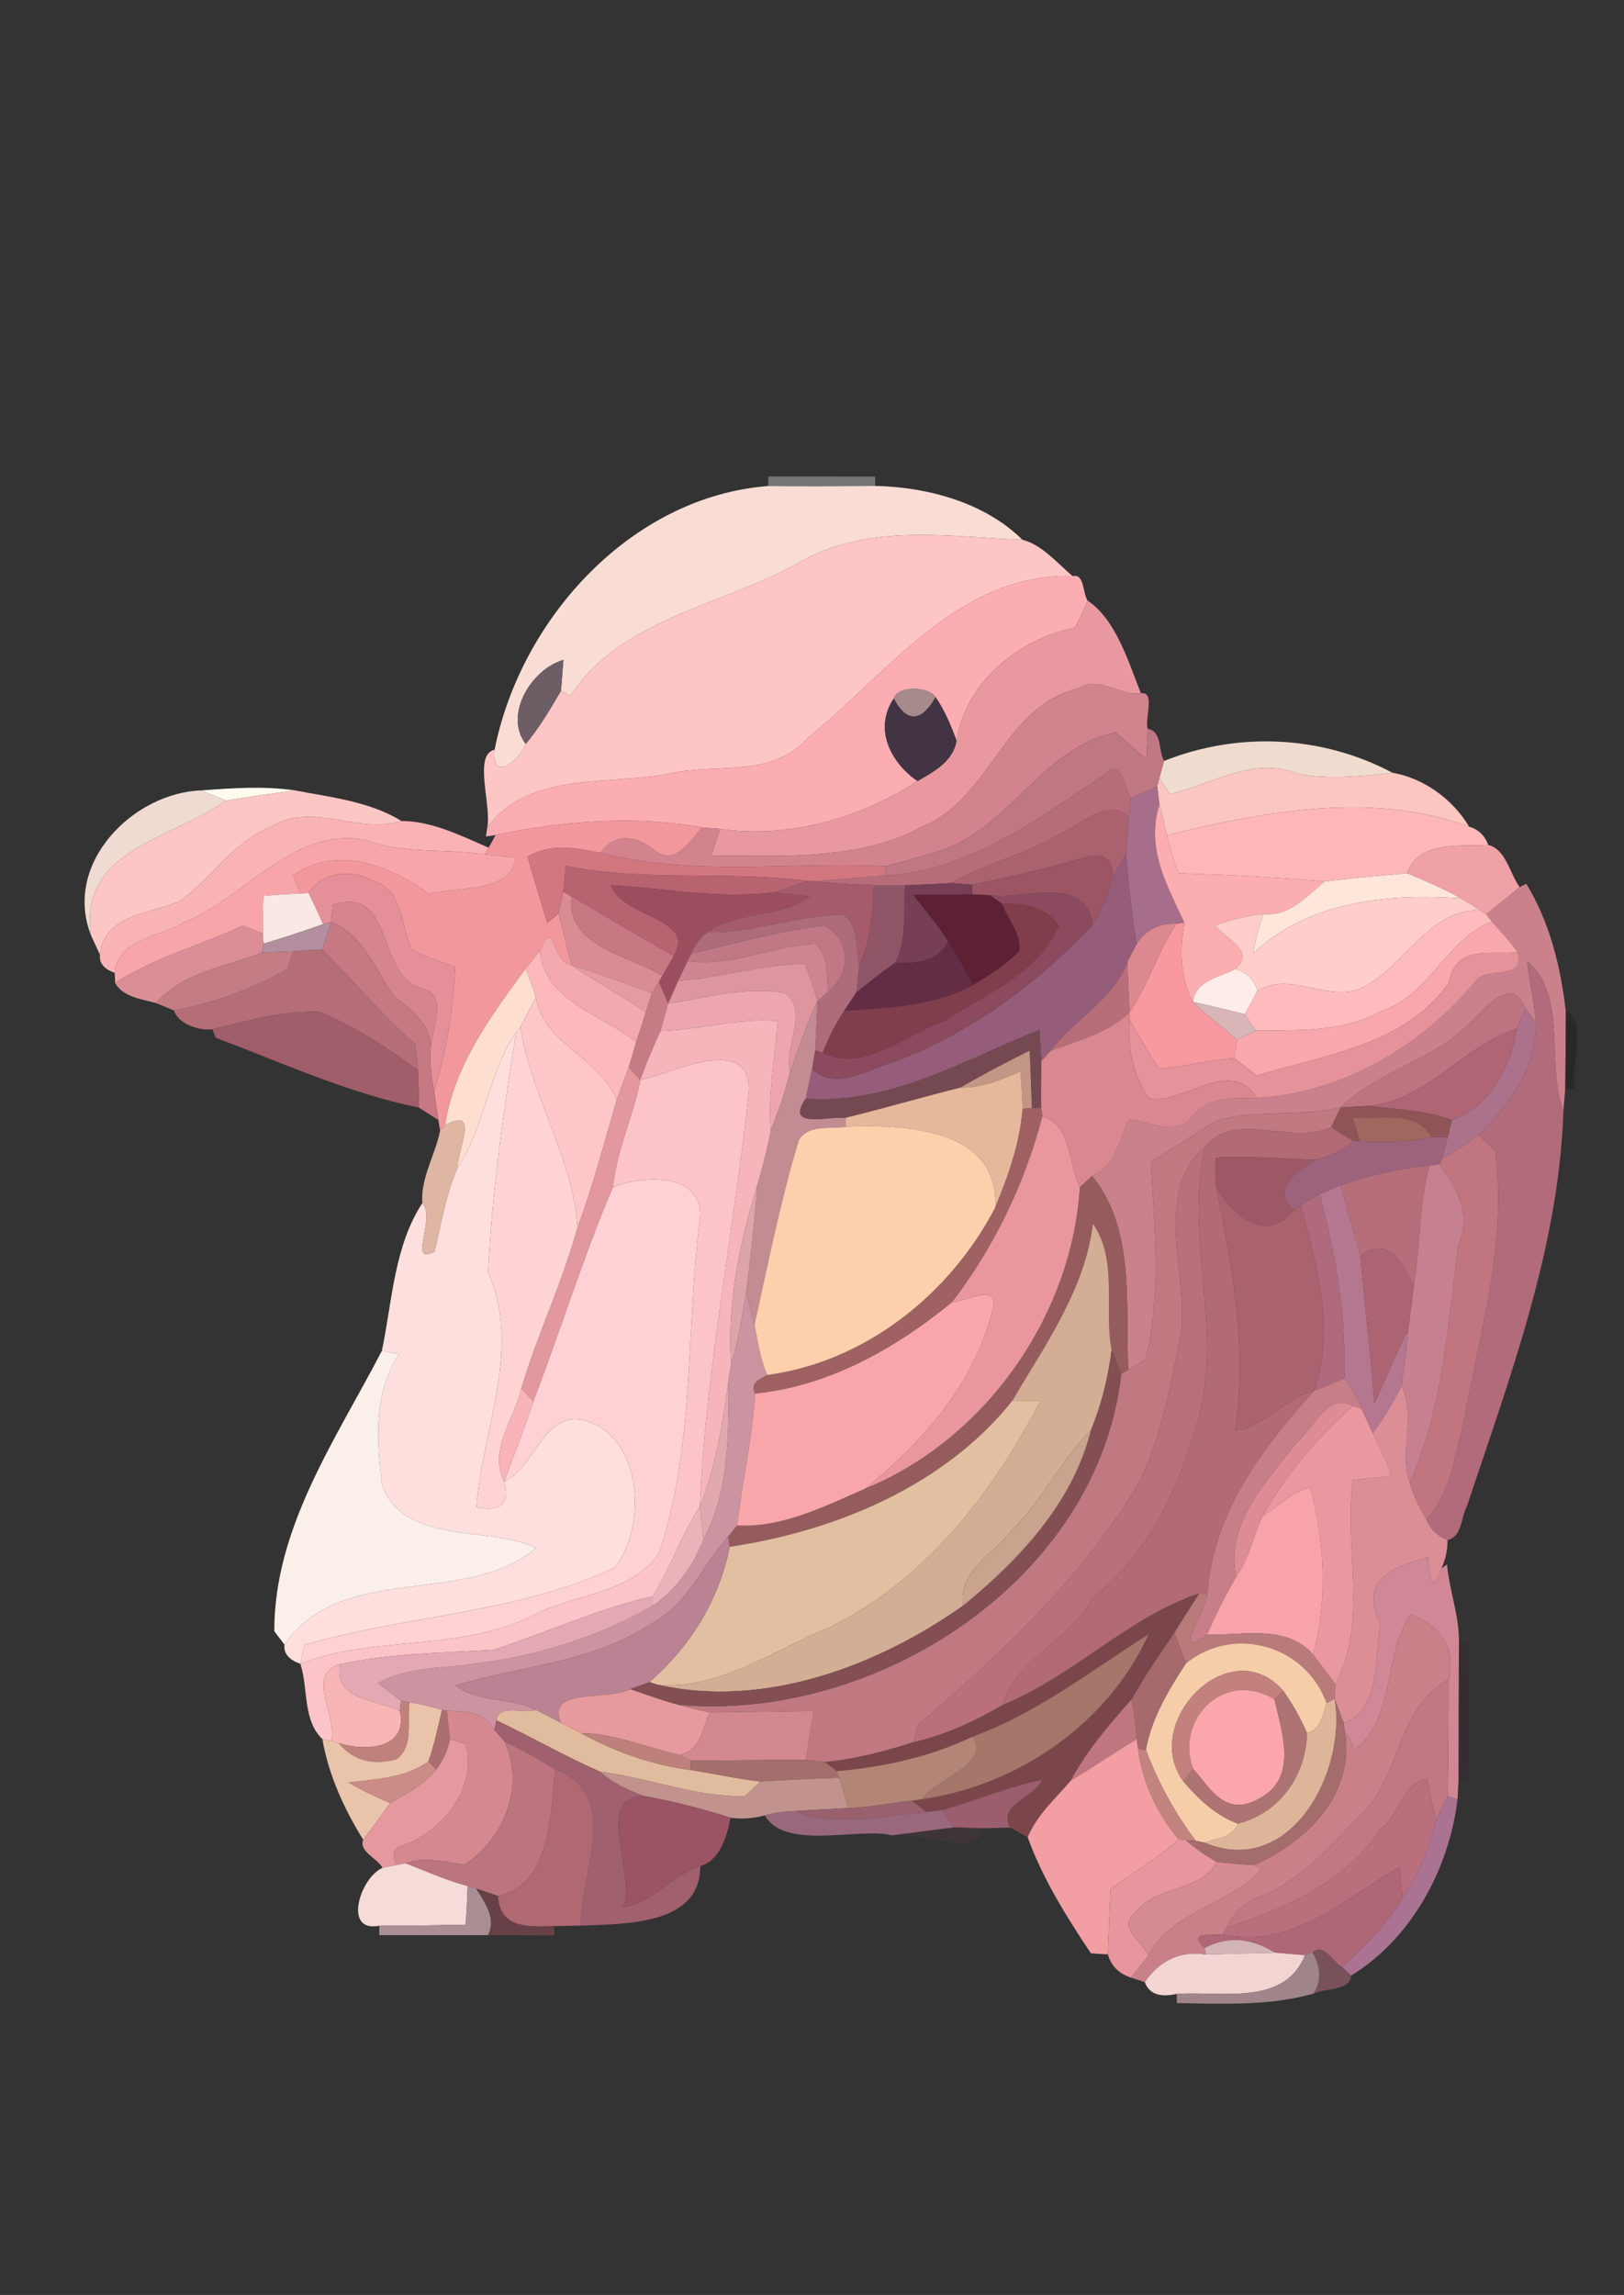 <?xml version="1.0" encoding="UTF-8" ?>
<!DOCTYPE svg PUBLIC "-//W3C//DTD SVG 1.1//EN" "http://www.w3.org/Graphics/SVG/1.1/DTD/svg11.dtd">
<svg width="167pt" height="236pt" viewBox="0 0 167 236" version="1.1" xmlns="http://www.w3.org/2000/svg">
<rect x="0" y="0" width="167" height="236" fill="#333333" stroke="none"/>
<g id="#8d8d8bbd">
<path fill="#8d8d8b" opacity="0.74" d=" M 79.01 49.00 C 81.75 49.00 87.24 49.01 89.99 49.01 L 90.00 49.97 C 86.33 50.00 82.66 50.03 78.99 49.98 L 79.01 49.00 Z" />
</g>
<g id="#f9ddd5fc">
<path fill="#f9ddd5" opacity="1.00" d=" M 50.86 77.10 C 53.52 63.68 64.87 51.07 78.99 49.98 C 82.66 50.03 86.33 50.00 90.00 49.97 C 95.35 50.08 101.25 51.66 105.14 55.51 C 97.32 55.19 89.15 53.73 81.98 57.96 C 74.24 62.27 63.78 63.64 58.66 71.56 C 58.41 71.43 57.93 71.17 57.69 71.04 C 57.75 70.24 57.87 68.65 57.94 67.86 C 54.67 68.79 51.77 73.48 54.06 76.51 C 53.42 78.24 50.53 80.53 50.86 77.10 Z" />
</g>
<g id="#fec5c5ff">
<path fill="#fec5c5" opacity="1.00" d=" M 81.98 57.96 C 89.15 53.73 97.32 55.19 105.14 55.51 C 107.13 56.00 108.74 57.92 110.30 59.25 C 98.58 58.90 91.24 69.31 82.98 75.97 C 79.43 79.85 74.19 78.60 69.59 79.40 C 63.29 80.89 54.42 79.08 50.10 85.13 C 50.58 82.80 48.63 77.59 50.86 77.10 C 50.53 80.53 53.42 78.24 54.06 76.51 C 55.47 74.82 56.58 72.93 57.69 71.04 C 57.93 71.17 58.41 71.43 58.66 71.56 C 63.78 63.64 74.24 62.27 81.98 57.96 Z" />
</g>
<g id="#fcadb2ff">
<path fill="#fcadb2" opacity="1.00" d=" M 110.30 59.25 C 111.54 58.94 111.32 61.03 111.85 61.77 C 111.44 62.70 111.01 63.62 110.57 64.54 C 104.79 65.67 99.27 70.16 98.36 76.16 C 97.79 74.60 97.14 73.06 96.21 71.69 C 95.51 70.59 92.32 70.45 91.91 71.83 C 89.82 74.93 91.58 78.42 94.35 80.32 C 88.46 84.17 81.05 86.25 74.05 85.24 C 73.59 85.20 72.68 85.13 72.22 85.09 C 65.13 83.83 57.98 84.41 50.96 85.87 L 49.97 86.02 L 50.10 85.13 C 54.42 79.08 63.29 80.89 69.59 79.40 C 74.19 78.60 79.43 79.85 82.98 75.97 C 91.24 69.31 98.58 58.90 110.30 59.25 Z" />
</g>
<g id="#e9989fff">
<path fill="#e9989f" opacity="1.00" d=" M 110.57 64.54 C 111.01 63.62 111.44 62.70 111.85 61.77 C 114.73 63.70 116.01 67.97 117.32 71.29 C 115.09 71.63 113.07 69.40 110.89 70.79 C 103.24 72.58 101.85 82.08 94.97 84.95 C 88.35 88.55 80.46 87.99 73.15 87.99 C 73.44 87.07 73.74 86.15 74.05 85.24 C 81.05 86.25 88.46 84.17 94.35 80.32 C 96.03 79.36 98.04 78.27 98.36 76.16 C 99.27 70.16 104.79 65.67 110.57 64.54 Z" />
</g>
<g id="#6d5e66ff">
<path fill="#6d5e66" opacity="1.00" d=" M 54.06 76.51 C 51.77 73.48 54.67 68.79 57.94 67.86 C 57.87 68.65 57.75 70.24 57.69 71.04 C 56.58 72.93 55.47 74.82 54.06 76.51 Z" />
</g>
<g id="#d2838eff">
<path fill="#d2838e" opacity="1.00" d=" M 110.89 70.79 C 113.07 69.40 115.09 71.63 117.32 71.29 C 118.88 71.10 117.65 73.95 118.03 74.96 C 118.00 75.73 117.93 77.29 117.90 78.06 C 116.80 77.18 115.80 76.21 114.72 75.31 C 106.78 76.99 103.58 85.86 95.82 87.72 C 94.25 88.21 92.68 88.65 91.10 89.08 C 81.33 88.58 71.35 90.18 61.77 87.71 C 63.27 85.48 65.61 86.00 67.43 87.53 C 69.53 89.05 70.97 86.36 72.22 85.09 C 72.68 85.13 73.59 85.20 74.05 85.24 C 73.74 86.15 73.44 87.07 73.15 87.99 C 80.46 87.99 88.35 88.55 94.97 84.95 C 101.85 82.08 103.24 72.58 110.89 70.79 Z" />
</g>
<g id="#a78a8cff">
<path fill="#a78a8c" opacity="1.00" d=" M 91.91 71.83 C 92.32 70.45 95.51 70.59 96.21 71.69 C 94.83 74.16 93.28 74.46 91.91 71.83 Z" />
</g>
<g id="#423442ff">
<path fill="#423442" opacity="1.00" d=" M 91.91 71.83 C 93.28 74.46 94.83 74.16 96.21 71.69 C 97.14 73.06 97.79 74.60 98.36 76.16 C 98.04 78.27 96.03 79.36 94.35 80.32 C 91.58 78.42 89.82 74.93 91.91 71.83 Z" />
</g>
<g id="#be7783fc">
<path fill="#be7783" opacity="1.00" d=" M 95.82 87.72 C 103.58 85.86 106.78 76.99 114.72 75.31 C 115.80 76.21 116.80 77.18 117.90 78.06 C 117.93 77.29 118.00 75.73 118.03 74.96 C 119.52 75.18 119.10 77.21 119.71 78.25 C 119.59 78.69 119.35 79.56 119.23 80.00 L 119.00 80.87 C 118.10 81.30 117.19 81.72 116.27 82.11 C 115.61 81.01 115.42 77.92 113.64 79.62 C 106.72 84.19 99.58 89.67 90.94 90.04 L 91.10 89.08 C 92.68 88.65 94.25 88.21 95.82 87.72 Z" />
</g>
<g id="#f3dfd2f9">
<path fill="#f3dfd2" opacity="0.98" d=" M 119.71 78.25 C 127.32 75.21 135.93 75.62 143.18 79.46 C 139.98 79.84 136.77 80.15 133.58 79.61 C 128.85 77.66 124.70 80.68 120.28 81.66 C 120.02 81.24 119.49 80.42 119.23 80.00 C 119.35 79.56 119.59 78.69 119.71 78.25 Z" />
</g>
<g id="#b76d79ff">
<path fill="#b76d79" opacity="1.00" d=" M 113.64 79.62 C 115.42 77.92 115.61 81.01 116.27 82.11 C 116.22 82.57 116.13 83.48 116.09 83.93 C 113.54 82.02 111.16 84.87 108.89 85.82 C 105.38 87.92 101.30 88.76 97.77 90.81 C 96.20 90.91 94.63 90.98 93.06 91.04 C 92.26 91.04 90.65 91.04 89.85 91.04 C 87.85 90.96 85.85 90.82 83.85 90.63 C 86.21 90.42 88.57 90.22 90.94 90.04 C 99.58 89.67 106.72 84.19 113.64 79.62 Z" />
</g>
<g id="#fbc5c0fd">
<path fill="#fbc5c0" opacity="1.00" d=" M 120.28 81.66 C 124.70 80.68 128.85 77.66 133.58 79.61 C 136.77 80.15 139.98 79.84 143.18 79.46 C 146.37 80.01 149.39 82.17 151.06 85.00 C 141.02 81.34 130.06 83.45 119.99 85.88 C 119.75 84.83 119.49 83.78 119.22 82.74 C 119.16 82.27 119.05 81.34 119.00 80.87 L 119.23 80.00 C 119.49 80.42 120.02 81.24 120.28 81.66 Z" />
</g>
<g id="#f3ded6f9">
<path fill="#f3ded6" opacity="0.98" d=" M 9.37 96.21 C 6.42 88.75 13.74 81.50 20.71 81.28 C 21.35 81.54 22.61 82.06 23.24 82.32 C 17.79 86.24 7.97 87.40 9.37 96.21 Z" />
</g>
<g id="#fffceeff">
<path fill="#fffcee" opacity="1.00" d=" M 20.71 81.28 C 23.89 81.04 27.10 80.82 30.27 81.27 C 27.92 81.60 25.58 81.95 23.24 82.32 C 22.61 82.06 21.35 81.54 20.71 81.28 Z" />
</g>
<g id="#fbc6c4fd">
<path fill="#fbc6c4" opacity="1.00" d=" M 30.27 81.27 C 33.93 81.97 38.07 82.42 41.28 84.43 C 36.92 85.83 32.14 82.47 28.05 84.93 C 24.15 86.45 21.85 90.10 18.66 92.59 C 15.57 94.03 10.73 93.92 10.28 98.18 C 10.05 97.68 9.59 96.70 9.37 96.21 C 7.97 87.40 17.79 86.24 23.24 82.32 C 25.58 81.95 27.92 81.60 30.27 81.27 Z" />
</g>
<g id="#a66e8aff">
<path fill="#a66e8a" opacity="1.00" d=" M 116.27 82.11 C 117.19 81.72 118.10 81.30 119.00 80.87 C 119.05 81.34 119.16 82.27 119.22 82.74 C 117.81 87.28 120.02 91.03 121.79 94.89 L 120.97 94.99 C 119.24 94.93 117.79 95.60 116.88 97.10 C 116.41 94.01 116.03 90.92 115.79 87.81 C 115.90 86.52 116.00 85.23 116.09 83.93 C 116.13 83.48 116.22 82.57 116.27 82.11 Z" />
</g>
<g id="#aa626fff">
<path fill="#aa626f" opacity="1.00" d=" M 108.89 85.82 C 111.16 84.87 113.54 82.02 116.09 83.93 C 116.00 85.23 115.90 86.52 115.79 87.81 C 115.33 88.60 114.88 89.40 114.44 90.20 C 114.43 88.42 113.61 87.71 111.98 88.05 C 108.03 89.23 104.01 90.15 99.96 90.97 C 99.42 90.93 98.32 90.85 97.77 90.81 C 101.30 88.76 105.38 87.92 108.89 85.82 Z" />
</g>
<g id="#fcadb0ff">
<path fill="#fcadb0" opacity="1.00" d=" M 119.22 82.74 C 119.49 83.78 119.75 84.83 119.99 85.88 C 120.26 87.23 120.68 88.54 121.20 89.81 C 126.22 89.94 131.22 90.22 136.22 90.65 C 134.34 92.20 132.62 94.24 129.93 94.00 C 128.22 94.16 126.56 94.60 124.94 95.14 C 126.03 96.60 129.14 97.71 127.05 99.65 C 125.38 100.50 122.96 100.80 122.67 103.03 C 121.32 100.56 121.31 97.60 121.79 94.89 C 120.02 91.03 117.81 87.28 119.22 82.74 Z" />
</g>
<g id="#ffb6b7ff">
<path fill="#ffb6b7" opacity="1.00" d=" M 119.99 85.88 C 130.06 83.45 141.02 81.34 151.06 85.00 C 152.02 85.28 152.68 85.91 153.05 86.89 C 150.20 87.07 145.85 86.41 144.71 89.80 C 141.87 90.04 139.05 90.31 136.22 90.65 C 131.22 90.22 126.22 89.94 121.20 89.81 C 120.68 88.54 120.26 87.23 119.99 85.88 Z" />
</g>
<g id="#fab3b4fc">
<path fill="#fab3b4" opacity="1.00" d=" M 28.05 84.93 C 32.14 82.47 36.92 85.83 41.28 84.43 C 44.36 84.41 47.43 85.95 50.25 87.17 L 49.90 87.87 C 45.81 87.23 41.62 87.86 37.66 86.40 C 30.17 84.90 25.29 92.31 18.94 94.84 C 16.53 96.35 12.14 96.47 11.80 100.04 C 10.68 99.65 10.18 99.03 10.28 98.18 C 10.73 93.92 15.57 94.03 18.66 92.59 C 21.85 90.10 24.15 86.45 28.05 84.93 Z" />
</g>
<g id="#f2989dfe">
<path fill="#f2989d" opacity="1.00" d=" M 50.96 85.87 C 57.98 84.41 65.13 83.83 72.22 85.09 C 70.97 86.36 69.53 89.05 67.43 87.53 C 65.61 86.00 63.27 85.48 61.77 87.71 C 59.26 87.21 56.59 86.66 54.26 88.11 C 54.87 90.40 55.63 92.64 56.27 94.92 C 56.56 94.67 57.15 94.18 57.44 93.94 C 57.89 95.71 58.29 97.50 58.78 99.27 C 56.61 98.83 57.05 94.07 55.52 97.76 C 55.03 98.38 54.54 99.00 54.05 99.62 C 50.49 104.47 46.68 109.60 45.77 115.71 L 45.26 116.28 L 45.08 115.18 C 44.97 114.45 44.75 112.99 44.65 112.25 C 45.90 108.10 46.62 103.78 46.81 99.45 C 45.32 98.88 43.79 98.39 42.37 97.68 C 41.22 95.25 41.47 91.47 38.36 90.59 C 36.06 89.33 33.14 89.67 31.73 91.84 L 30.88 91.88 C 30.69 91.42 30.32 90.49 30.14 90.03 C 34.73 86.83 40.02 89.01 44.10 91.90 C 47.12 91.19 52.71 91.79 53.00 88.19 C 52.23 88.11 50.68 87.95 49.90 87.87 L 50.25 87.17 C 50.43 86.85 50.79 86.20 50.96 85.87 Z" />
</g>
<g id="#f8a5a9ff">
<path fill="#f8a5a9" opacity="1.00" d=" M 18.94 94.84 C 25.29 92.31 30.17 84.90 37.66 86.40 C 41.62 87.86 45.81 87.23 49.90 87.87 C 50.68 87.95 52.23 88.11 53.00 88.19 C 52.71 91.79 47.12 91.19 44.10 91.90 C 40.02 89.01 34.73 86.83 30.14 90.03 C 30.32 90.49 30.69 91.42 30.88 91.88 C 29.62 91.93 28.35 92.01 27.09 92.13 C 27.03 93.42 27.01 94.71 27.04 96.01 C 26.52 95.80 25.50 95.38 24.98 95.18 C 20.63 97.23 15.91 98.44 11.84 101.08 L 11.80 100.04 C 12.14 96.47 16.53 96.35 18.94 94.84 Z" />
</g>
<g id="#d27680ff">
<path fill="#d27680" opacity="1.00" d=" M 54.26 88.11 C 56.59 86.66 59.26 87.21 61.77 87.71 C 71.35 90.18 81.33 88.58 91.10 89.08 L 90.94 90.04 C 88.57 90.22 86.21 90.42 83.85 90.63 L 83.09 90.60 C 74.82 89.51 66.37 90.72 58.18 89.04 C 58.12 89.71 57.99 91.05 57.93 91.72 C 57.81 92.28 57.57 93.38 57.44 93.94 C 57.15 94.18 56.56 94.67 56.27 94.92 C 55.63 92.64 54.87 90.40 54.26 88.11 Z" />
</g>
<g id="#f0a1a5fe">
<path fill="#f0a1a5" opacity="1.00" d=" M 144.71 89.80 C 145.85 86.41 150.20 87.07 153.05 86.89 C 154.88 87.36 155.24 89.82 156.27 91.23 C 155.14 92.18 153.97 93.09 152.83 94.03 L 152.14 93.59 C 151.51 93.15 150.86 92.75 150.19 92.38 C 148.45 91.36 146.56 90.61 144.71 89.80 Z" />
</g>
<g id="#9c5563ff">
<path fill="#9c5563" opacity="1.00" d=" M 99.96 90.97 C 104.01 90.15 108.03 89.23 111.98 88.05 C 113.61 87.71 114.43 88.42 114.44 90.20 C 113.89 91.87 113.36 93.59 112.38 95.08 C 111.53 89.88 105.54 92.54 101.81 92.06 C 101.35 92.04 100.43 91.99 99.98 91.97 L 99.96 90.97 Z" />
</g>
<g id="#955d7aff">
<path fill="#955d7a" opacity="1.00" d=" M 114.44 90.20 C 114.88 89.40 115.33 88.60 115.79 87.81 C 116.03 90.92 116.41 94.01 116.88 97.10 C 116.64 97.55 116.17 98.45 115.93 98.90 C 114.50 102.87 110.46 104.79 108.05 108.06 C 107.80 108.33 107.32 108.87 107.07 109.13 C 107.03 108.33 106.94 106.71 106.89 105.91 C 99.11 108.99 91.63 113.62 82.86 112.97 C 83.07 111.95 83.29 110.94 83.51 109.93 C 86.03 112.31 89.38 109.85 92.10 109.13 C 99.86 106.21 106.74 101.09 112.38 95.08 C 113.36 93.59 113.89 91.87 114.44 90.20 Z" />
</g>
<g id="#b86370ff">
<path fill="#b86370" opacity="1.00" d=" M 58.18 89.04 C 66.37 90.72 74.82 89.51 83.09 90.60 C 81.97 90.95 80.86 91.33 79.75 91.74 C 74.08 92.50 68.47 91.35 62.83 91.02 C 63.96 94.42 71.71 94.34 69.27 98.30 C 65.71 96.32 62.24 94.20 58.73 92.16 L 57.93 91.72 C 57.99 91.05 58.12 89.71 58.18 89.04 Z" />
</g>
<g id="#e58f98ff">
<path fill="#e58f98" opacity="1.00" d=" M 31.73 91.84 C 33.14 89.67 36.06 89.33 38.36 90.59 C 41.47 91.47 41.22 95.25 42.37 97.68 C 43.79 98.39 45.32 98.88 46.81 99.45 C 46.62 103.78 45.90 108.10 44.65 112.25 C 44.35 110.92 44.24 109.55 44.27 108.19 C 44.26 105.88 46.29 102.37 43.34 101.63 C 38.62 100.33 40.63 90.97 34.24 93.05 C 34.19 93.49 34.09 94.36 34.04 94.80 L 33.22 95.04 C 32.75 93.96 32.26 92.90 31.73 91.84 Z" />
</g>
<g id="#ffe6d9ff">
<path fill="#ffe6d9" opacity="1.00" d=" M 136.22 90.65 C 139.05 90.31 141.87 90.04 144.71 89.80 C 146.56 90.61 148.45 91.36 150.19 92.38 C 142.73 91.85 134.56 92.68 128.87 98.03 C 129.08 96.65 129.44 95.31 129.93 94.00 C 132.62 94.24 134.34 92.20 136.22 90.65 Z" />
</g>
<g id="#9d4e5eff">
<path fill="#9d4e5e" opacity="1.00" d=" M 62.83 91.02 C 68.47 91.35 74.08 92.50 79.75 91.74 C 80.63 91.85 82.38 92.07 83.25 92.18 C 80.28 94.48 75.82 93.63 72.79 95.86 C 72.02 96.42 71.45 97.15 71.09 98.06 L 70.71 98.83 C 70.47 99.34 69.98 100.35 69.74 100.86 C 69.48 101.44 68.97 102.61 68.71 103.19 C 68.47 102.63 67.99 101.53 67.75 100.97 L 68.11 100.34 C 68.40 99.83 68.98 98.81 69.27 98.30 C 71.71 94.34 63.96 94.42 62.83 91.02 Z" />
</g>
<g id="#a55b6aff">
<path fill="#a55b6a" opacity="1.00" d=" M 79.75 91.74 C 80.86 91.33 81.97 90.95 83.09 90.60 L 83.85 90.63 C 85.85 90.82 87.85 90.96 89.85 91.04 C 89.78 93.84 89.56 96.64 88.37 99.23 C 87.99 97.47 88.32 95.33 86.78 94.06 C 82.03 94.07 77.53 95.96 72.79 95.86 C 75.82 93.63 80.28 94.48 83.25 92.18 C 82.38 92.07 80.63 91.85 79.75 91.74 Z" />
</g>
<g id="#8f5466ff">
<path fill="#8f5466" opacity="1.00" d=" M 89.85 91.04 C 90.65 91.04 92.26 91.04 93.06 91.04 C 92.92 93.73 93.30 96.55 92.04 99.03 C 90.66 99.98 89.35 101.03 88.05 102.08 C 88.13 101.37 88.29 99.94 88.37 99.23 C 89.56 96.64 89.78 93.84 89.85 91.04 Z" />
</g>
<g id="#763f56ff">
<path fill="#763f56" opacity="1.00" d=" M 93.06 91.04 C 94.63 90.98 96.20 90.91 97.77 90.81 C 98.32 90.85 99.42 90.93 99.96 90.97 L 99.98 91.97 C 98.46 91.98 95.43 92.01 93.91 92.02 C 95.11 93.62 96.47 95.10 97.50 96.82 C 96.40 98.97 94.18 99.08 92.04 99.03 C 93.30 96.55 92.92 93.73 93.06 91.04 Z" />
</g>
<g id="#cb818cfd">
<path fill="#cb818c" opacity="1.00" d=" M 156.27 91.23 L 156.95 90.88 C 159.37 94.84 160.49 99.41 161.01 103.98 C 161.01 106.66 160.99 109.35 160.95 112.04 C 160.90 112.60 160.82 113.71 160.77 114.26 C 158.92 109.52 161.28 102.39 157.04 98.84 C 157.24 100.95 157.77 103.01 157.92 105.12 C 157.66 104.77 157.15 104.07 156.89 103.72 C 155.43 100.20 152.85 103.57 151.18 105.18 C 147.41 109.06 141.68 110.10 137.86 113.88 C 133.69 114.88 129.33 114.05 125.20 115.22 C 122.87 116.56 120.63 118.06 118.35 119.48 C 118.70 126.25 119.48 133.07 117.80 139.76 C 117.35 140.04 116.47 140.59 116.02 140.87 C 115.72 134.37 116.77 126.35 112.30 120.93 C 114.80 119.91 115.05 117.29 116.11 115.12 C 118.34 115.37 121.03 116.97 122.73 114.71 C 124.34 112.73 126.94 112.94 129.24 112.90 C 137.86 112.52 146.39 107.49 151.79 100.84 C 153.04 99.31 156.82 100.97 156.08 97.93 C 155.27 96.80 154.32 95.79 153.40 94.77 L 152.83 94.03 C 153.97 93.09 155.14 92.18 156.27 91.23 Z" />
</g>
<g id="#f9e8e3ff">
<path fill="#f9e8e3" opacity="1.00" d=" M 27.09 92.13 C 28.35 92.01 29.62 91.93 30.88 91.88 L 31.73 91.84 C 32.26 92.90 32.75 93.96 33.22 95.04 C 31.19 95.76 29.14 96.44 27.08 97.05 L 27.04 96.01 C 27.01 94.71 27.03 93.42 27.09 92.13 Z" />
</g>
<g id="#da8c93ff">
<path fill="#da8c93" opacity="1.00" d=" M 57.93 91.72 L 58.73 92.16 C 58.24 97.45 64.62 98.17 68.11 100.34 L 67.75 100.97 C 67.57 101.26 67.22 101.84 67.04 102.13 C 64.31 101.12 61.58 100.10 58.78 99.27 C 58.29 97.50 57.89 95.71 57.44 93.94 C 57.57 93.38 57.81 92.28 57.93 91.72 Z" />
</g>
<g id="#c77883ff">
<path fill="#c77883" opacity="1.00" d=" M 58.73 92.16 C 62.24 94.20 65.71 96.32 69.27 98.30 C 68.98 98.81 68.40 99.83 68.11 100.34 C 64.62 98.17 58.24 97.45 58.73 92.16 Z" />
</g>
<g id="#5d2034ff">
<path fill="#5d2034" opacity="1.00" d=" M 93.91 92.02 C 95.43 92.01 98.46 91.98 99.98 91.97 C 100.43 91.99 101.35 92.04 101.81 92.06 C 102.11 92.28 102.73 92.71 103.04 92.93 C 103.63 94.52 105.04 96.01 104.83 97.77 C 103.45 99.22 101.75 100.29 100.05 101.31 C 99.21 99.81 98.48 98.25 97.50 96.82 C 96.47 95.10 95.11 93.62 93.91 92.02 Z" />
</g>
<g id="#8b4a5eff">
<path fill="#8b4a5e" opacity="1.00" d=" M 101.81 92.06 C 105.54 92.54 111.53 89.88 112.38 95.08 C 106.74 101.09 99.86 106.21 92.10 109.13 C 89.38 109.85 86.03 112.31 83.51 109.93 C 83.59 109.45 83.75 108.48 83.83 107.99 L 84.58 108.26 C 88.89 110.35 93.11 106.34 97.03 105.04 C 101.19 102.33 106.86 100.07 108.88 95.17 C 107.50 93.21 105.28 92.88 103.04 92.93 C 102.73 92.71 102.11 92.28 101.81 92.06 Z" />
</g>
<g id="#ffcdcaff">
<path fill="#ffcdca" opacity="1.00" d=" M 128.87 98.03 C 134.56 92.68 142.73 91.85 150.19 92.38 C 150.86 92.75 151.51 93.15 152.14 93.59 C 146.52 93.64 144.38 99.76 139.67 101.75 C 136.28 102.89 132.47 99.87 129.31 101.91 C 128.97 100.74 128.22 99.99 127.05 99.65 C 129.14 97.71 126.03 96.60 124.94 95.14 C 126.56 94.60 128.22 94.16 129.93 94.00 C 129.44 95.31 129.08 96.65 128.87 98.03 Z" />
</g>
<g id="#d6848eff">
<path fill="#d6848e" opacity="1.00" d=" M 34.24 93.05 C 40.63 90.97 38.62 100.33 43.34 101.63 C 46.29 102.37 44.26 105.88 44.27 108.19 C 44.53 105.46 42.41 103.96 40.55 102.44 C 38.56 99.73 37.40 96.14 34.04 94.80 C 34.09 94.36 34.19 93.49 34.24 93.05 Z" />
</g>
<g id="#803e4dff">
<path fill="#803e4d" opacity="1.00" d=" M 103.04 92.93 C 105.28 92.88 107.50 93.21 108.88 95.17 C 106.86 100.07 101.19 102.33 97.03 105.04 C 93.11 106.34 88.89 110.35 84.58 108.26 C 85.20 106.75 85.88 105.26 86.83 103.92 C 91.30 103.68 96.02 103.44 100.05 101.31 C 101.75 100.29 103.45 99.22 104.83 97.77 C 105.04 96.01 103.63 94.52 103.04 92.93 Z" />
</g>
<g id="#ae6b79ff">
<path fill="#ae6b79" opacity="1.00" d=" M 72.79 95.86 C 77.53 95.96 82.03 94.07 86.78 94.06 C 88.32 95.33 87.99 97.47 88.37 99.23 C 88.29 99.94 88.13 101.37 88.05 102.08 C 87.74 102.54 87.13 103.46 86.83 103.92 C 85.88 105.26 85.20 106.75 84.58 108.26 L 83.83 107.99 C 83.93 106.32 83.98 104.64 84.07 102.97 C 84.35 102.72 84.90 102.22 85.17 101.97 C 87.55 100.12 87.53 96.63 84.76 95.18 C 80.14 95.72 75.62 97.01 71.09 98.06 C 71.45 97.15 72.02 96.42 72.79 95.86 Z" />
</g>
<g id="#febbbeff">
<path fill="#febbbe" opacity="1.00" d=" M 139.67 101.75 C 144.38 99.76 146.52 93.64 152.14 93.59 L 152.83 94.03 L 153.40 94.77 C 148.65 96.68 146.97 102.40 142.01 103.99 C 138.06 106.19 133.48 105.92 129.12 105.99 C 128.84 105.57 128.28 104.72 128.00 104.29 C 128.33 103.69 128.98 102.51 129.31 101.91 C 132.47 99.87 136.28 102.89 139.67 101.75 Z" />
</g>
<g id="#dc8e96fc">
<path fill="#dc8e96" opacity="1.00" d=" M 11.84 101.08 C 15.91 98.44 20.63 97.23 24.98 95.18 C 25.50 95.38 26.52 95.80 27.04 96.01 L 27.08 97.05 L 26.93 97.97 C 23.15 99.42 18.86 99.95 16.05 103.15 C 14.61 102.76 12.59 102.51 11.84 101.08 Z" />
</g>
<g id="#b28e9eff">
<path fill="#b28e9e" opacity="1.00" d=" M 27.08 97.05 C 29.14 96.44 31.19 95.76 33.22 95.04 L 34.04 94.80 C 33.76 95.76 33.46 96.72 33.14 97.68 C 32.14 97.67 31.14 97.72 30.15 97.85 C 29.35 97.88 27.74 97.94 26.93 97.97 L 27.08 97.05 Z" />
</g>
<g id="#c67883fe">
<path fill="#c67883" opacity="1.00" d=" M 34.04 94.80 C 37.40 96.14 38.56 99.73 40.55 102.44 C 42.41 103.96 44.53 105.46 44.27 108.19 C 44.24 109.55 44.35 110.92 44.65 112.25 C 44.75 112.99 44.97 114.45 45.08 115.18 C 44.58 114.86 43.58 114.22 43.08 113.90 C 43.07 112.62 43.03 111.34 42.98 110.07 C 42.91 109.39 42.76 108.03 42.69 107.35 C 39.23 104.41 36.39 100.84 33.14 97.68 C 33.46 96.72 33.76 95.76 34.04 94.80 Z" />
</g>
<g id="#c07884ff">
<path fill="#c07884" opacity="1.00" d=" M 71.09 98.06 C 75.62 97.01 80.14 95.72 84.76 95.18 C 87.53 96.63 87.55 100.12 85.17 101.97 C 84.93 100.28 85.30 98.24 83.80 97.05 C 79.38 97.28 75.21 99.48 70.71 98.83 L 71.09 98.06 Z" />
</g>
<g id="#db888eff">
<path fill="#db888e" opacity="1.00" d=" M 116.88 97.10 C 117.79 95.60 119.24 94.93 120.97 94.99 C 119.07 97.88 118.08 101.25 116.15 104.12 C 116.07 102.38 115.98 100.64 115.93 98.90 C 116.17 98.45 116.64 97.55 116.88 97.10 Z" />
</g>
<g id="#f7999eff">
<path fill="#f7999e" opacity="1.00" d=" M 120.97 94.99 L 121.79 94.89 C 121.31 97.60 121.32 100.56 122.67 103.03 C 124.08 104.44 125.74 105.57 127.20 106.92 C 127.14 107.40 127.02 108.34 126.95 108.82 C 124.35 109.00 121.82 109.69 119.22 109.89 C 118.07 108.30 117.16 106.55 116.15 104.87 L 116.15 104.12 C 118.08 101.25 119.07 97.88 120.97 94.99 Z" />
</g>
<g id="#f8a8acff">
<path fill="#f8a8ac" opacity="1.00" d=" M 153.40 94.77 C 154.32 95.79 155.27 96.80 156.08 97.93 C 153.44 98.25 149.77 97.03 148.99 101.02 C 144.65 107.44 136.09 108.51 129.25 110.60 C 128.47 110.02 127.71 109.43 126.95 108.82 C 127.02 108.34 127.14 107.40 127.20 106.92 C 127.68 106.69 128.64 106.23 129.12 105.99 C 133.48 105.92 138.06 106.19 142.01 103.99 C 146.97 102.40 148.65 96.68 153.40 94.77 Z" />
</g>
<g id="#f3a9aeff">
<path fill="#f3a9ae" opacity="1.00" d=" M 55.52 97.76 C 57.05 94.07 56.61 98.83 58.78 99.27 C 61.29 100.93 63.93 102.39 66.41 104.09 C 66.10 105.12 65.77 106.14 65.42 107.16 C 61.93 104.34 55.92 102.93 55.52 97.76 Z" />
</g>
<g id="#b56e77fe">
<path fill="#b56e77" opacity="1.00" d=" M 30.15 97.85 C 31.14 97.72 32.14 97.67 33.14 97.68 C 36.39 100.84 39.23 104.41 42.69 107.35 C 42.76 108.03 42.91 109.39 42.98 110.07 C 39.83 107.74 36.52 105.57 32.90 104.05 C 29.15 103.91 25.47 104.96 21.85 105.84 C 20.48 106.02 18.34 105.31 17.89 103.91 C 21.98 103.15 25.95 101.69 29.57 99.64 C 29.72 99.19 30.01 98.29 30.15 97.85 Z" />
</g>
<g id="#ce8591ff">
<path fill="#ce8591" opacity="1.00" d=" M 70.71 98.83 C 75.21 99.48 79.38 97.28 83.80 97.05 C 85.30 98.24 84.93 100.28 85.17 101.97 C 84.90 102.22 84.35 102.72 84.07 102.97 C 83.72 101.65 83.27 100.37 82.76 99.11 C 78.35 99.15 74.12 100.56 69.74 100.86 C 69.98 100.35 70.47 99.34 70.71 98.83 Z" />
</g>
<g id="#622d45ff">
<path fill="#622d45" opacity="1.00" d=" M 97.50 96.82 C 98.48 98.25 99.21 99.81 100.05 101.31 C 96.02 103.44 91.30 103.68 86.83 103.92 C 87.13 103.46 87.74 102.54 88.05 102.08 C 89.35 101.03 90.66 99.98 92.04 99.03 C 94.18 99.08 96.40 98.97 97.50 96.82 Z" />
</g>
<g id="#c47c85fe">
<path fill="#c47c85" opacity="1.00" d=" M 16.05 103.15 C 18.86 99.95 23.15 99.42 26.93 97.97 C 27.74 97.94 29.35 97.88 30.15 97.85 C 30.01 98.29 29.72 99.19 29.57 99.64 C 25.95 101.69 21.98 103.15 17.89 103.91 C 17.43 103.72 16.51 103.34 16.05 103.15 Z" />
</g>
<g id="#fdb8bbff">
<path fill="#fdb8bb" opacity="1.00" d=" M 54.05 99.62 C 54.54 99.00 55.03 98.38 55.52 97.76 C 55.92 102.93 61.93 104.34 65.42 107.16 C 65.23 107.81 64.85 109.11 64.66 109.76 C 64.23 110.88 63.83 112.01 63.41 113.13 C 61.81 108.78 55.93 107.48 55.11 102.55 C 54.79 101.56 54.44 100.59 54.05 99.62 Z" />
</g>
<g id="#e5929aff">
<path fill="#e5929a" opacity="1.00" d=" M 148.99 101.02 C 149.77 97.03 153.44 98.25 156.08 97.93 C 156.82 100.97 153.04 99.31 151.79 100.84 C 146.39 107.49 137.86 112.52 129.24 112.90 C 126.53 108.57 121.82 113.62 118.17 112.97 C 116.50 110.65 115.94 107.68 116.15 104.87 C 117.16 106.55 118.07 108.30 119.22 109.89 C 121.82 109.69 124.35 109.00 126.95 108.82 C 127.71 109.43 128.47 110.02 129.25 110.60 C 136.09 108.51 144.65 107.44 148.99 101.02 Z" />
</g>
<g id="#e69ba2ff">
<path fill="#e69ba2" opacity="1.00" d=" M 58.78 99.27 C 61.58 100.10 64.31 101.12 67.04 102.13 C 66.89 102.62 66.57 103.60 66.41 104.09 C 63.93 102.39 61.29 100.93 58.78 99.27 Z" />
</g>
<g id="#dd959fff">
<path fill="#dd959f" opacity="1.00" d=" M 69.74 100.86 C 74.12 100.56 78.35 99.15 82.76 99.11 C 83.27 100.37 83.72 101.65 84.07 102.97 C 82.90 105.31 82.17 107.82 81.24 110.26 C 80.58 107.60 83.22 104.02 80.74 102.12 C 76.64 101.38 72.71 102.63 68.71 103.19 C 68.97 102.61 69.48 101.44 69.74 100.86 Z" />
</g>
<g id="#b86e79ff">
<path fill="#b86e79" opacity="1.00" d=" M 108.05 108.06 C 110.46 104.79 114.50 102.87 115.93 98.90 C 115.98 100.64 116.07 102.38 116.15 104.12 C 113.91 106.23 110.85 107.01 108.05 108.06 Z" />
</g>
<g id="#b36c7cfa">
<path fill="#b36c7c" opacity="0.98" d=" M 157.04 98.84 C 161.28 102.39 158.92 109.52 160.77 114.26 C 160.32 128.27 155.22 141.74 150.84 154.91 C 150.21 156.05 150.39 158.01 148.85 158.37 C 147.82 157.97 147.09 157.27 146.67 156.27 C 149.14 153.62 149.56 149.95 150.44 146.59 C 152.12 137.26 155.04 127.84 153.76 118.29 C 153.32 117.90 152.45 117.12 152.01 116.72 C 155.20 113.68 158.05 109.72 157.92 105.12 C 157.77 103.01 157.24 100.95 157.04 98.84 Z" />
</g>
<g id="#fedfcfff">
<path fill="#fedfcf" opacity="1.00" d=" M 45.77 115.71 C 46.68 109.60 50.49 104.47 54.05 99.62 C 54.44 100.59 54.79 101.56 55.11 102.55 C 54.56 103.56 54.03 104.58 53.52 105.60 L 53.08 106.16 C 50.22 110.35 49.86 115.84 47.04 120.12 C 47.03 118.17 49.40 113.74 45.77 115.71 Z" />
</g>
<g id="#fdece8ff">
<path fill="#fdece8" opacity="1.00" d=" M 122.67 103.03 C 122.96 100.80 125.38 100.50 127.05 99.65 C 128.22 99.99 128.97 100.74 129.31 101.91 C 128.98 102.51 128.33 103.69 128.00 104.29 C 126.22 103.88 124.45 103.42 122.67 103.03 Z" />
</g>
<g id="#c77c85ff">
<path fill="#c77c85" opacity="1.00" d=" M 67.04 102.13 C 67.22 101.84 67.57 101.26 67.75 100.97 C 67.99 101.53 68.47 102.63 68.71 103.19 C 68.45 104.13 68.18 105.08 67.92 106.03 C 67.17 107.68 66.44 109.34 65.85 111.05 C 65.55 110.73 64.96 110.08 64.66 109.76 C 64.85 109.11 65.23 107.81 65.42 107.16 C 65.77 106.14 66.10 105.12 66.41 104.09 C 66.57 103.60 66.89 102.62 67.04 102.13 Z" />
</g>
<g id="#eda6afff">
<path fill="#eda6af" opacity="1.00" d=" M 68.71 103.19 C 72.71 102.63 76.64 101.38 80.74 102.12 C 83.22 104.02 80.58 107.60 81.24 110.26 C 80.74 112.31 80.03 114.30 79.26 116.26 C 78.97 112.49 79.68 108.74 79.98 104.99 C 75.89 104.64 71.97 105.91 67.92 106.03 C 68.18 105.08 68.45 104.13 68.71 103.19 Z" />
</g>
<g id="#be7480ff">
<path fill="#be7480" opacity="1.00" d=" M 151.18 105.18 C 152.85 103.57 155.43 100.20 156.89 103.72 C 156.66 104.24 156.21 105.27 155.98 105.78 C 150.45 107.53 146.85 113.08 140.79 113.72 C 140.06 113.76 138.59 113.84 137.86 113.88 C 141.68 110.10 147.41 109.06 151.18 105.18 Z" />
</g>
<g id="#fec6c9ff">
<path fill="#fec6c9" opacity="1.00" d=" M 53.52 105.60 C 54.03 104.58 54.56 103.56 55.11 102.55 C 55.93 107.48 61.81 108.78 63.41 113.13 C 62.14 117.51 60.99 121.95 59.39 126.23 C 58.90 118.94 54.59 112.74 53.52 105.60 Z" />
</g>
<g id="#c38b92ff">
<path fill="#c38b92" opacity="1.00" d=" M 81.24 110.26 C 82.17 107.82 82.90 105.31 84.07 102.97 C 83.98 104.64 83.93 106.32 83.83 107.99 C 83.75 108.48 83.59 109.45 83.51 109.93 C 83.29 110.94 83.07 111.95 82.86 112.97 C 80.70 116.11 85.03 114.78 86.94 114.95 L 86.97 115.86 C 85.32 116.14 83.21 115.58 82.15 117.22 C 80.25 123.46 79.00 129.87 77.58 136.24 C 77.28 135.10 77.00 133.97 76.74 132.83 C 77.20 129.17 77.60 125.49 77.89 121.82 C 78.42 119.98 78.91 118.14 79.26 116.26 C 80.03 114.30 80.74 112.31 81.24 110.26 Z" />
</g>
<g id="#d8b6b8ff">
<path fill="#d8b6b8" opacity="1.00" d=" M 122.67 103.03 C 124.45 103.42 126.22 103.88 128.00 104.29 C 128.28 104.72 128.84 105.57 129.12 105.99 C 128.64 106.23 127.68 106.69 127.20 106.92 C 125.74 105.57 124.08 104.44 122.67 103.03 Z" />
</g>
<g id="#a25e6bfa">
<path fill="#a25e6b" opacity="0.98" d=" M 21.85 105.84 C 25.47 104.96 29.15 103.91 32.90 104.05 C 36.52 105.57 39.83 107.74 42.98 110.07 C 43.03 111.34 43.07 112.62 43.08 113.90 C 35.94 112.45 29.05 109.31 22.17 106.71 L 21.85 105.84 Z" />
</g>
<g id="#d98790ff">
<path fill="#d98790" opacity="1.00" d=" M 108.05 108.06 C 110.85 107.01 113.91 106.23 116.15 104.12 L 116.15 104.87 C 115.94 107.68 116.50 110.65 118.17 112.97 C 121.82 113.62 126.53 108.57 129.24 112.90 C 126.94 112.94 124.34 112.73 122.73 114.71 C 121.03 116.97 118.34 115.37 116.11 115.12 C 115.05 117.29 114.80 119.91 112.30 120.93 C 111.98 121.22 111.36 121.81 111.05 122.10 C 109.83 119.69 110.22 115.70 107.19 114.79 L 107.05 113.91 C 107.03 112.31 107.04 110.72 107.07 109.13 C 107.32 108.87 107.80 108.33 108.05 108.06 Z" />
</g>
<g id="#ac728cff">
<path fill="#ac728c" opacity="1.00" d=" M 155.98 105.78 C 156.21 105.27 156.66 104.24 156.89 103.72 C 157.15 104.07 157.66 104.77 157.92 105.12 C 158.05 109.72 155.20 113.68 152.01 116.72 C 150.82 117.60 149.60 118.44 148.30 119.15 C 148.44 118.60 148.73 117.48 148.87 116.92 C 148.98 116.48 149.19 115.62 149.30 115.18 C 153.18 113.86 155.41 109.62 155.98 105.78 Z" />
</g>
<g id="#0d090c41">
<path fill="#0d090c" opacity="0.25" d=" M 161.01 103.98 C 163.22 104.90 161.54 109.57 161.94 111.98 L 160.95 112.04 C 160.99 109.35 161.01 106.66 161.01 103.98 Z" />
</g>
<g id="#f6b4bbff">
<path fill="#f6b4bb" opacity="1.00" d=" M 67.92 106.03 C 71.97 105.91 75.89 104.64 79.98 104.99 C 79.68 108.74 78.97 112.49 79.26 116.26 C 78.91 118.14 78.42 119.98 77.89 121.82 C 76.06 127.78 74.76 133.97 75.20 140.23 C 75.13 140.63 74.99 141.43 74.93 141.83 C 74.35 146.29 73.62 150.74 71.97 154.95 C 72.59 140.50 75.55 126.33 77.03 112.01 C 76.90 106.15 68.78 110.56 65.85 111.05 C 66.44 109.34 67.17 107.68 67.92 106.03 Z" />
</g>
<g id="#fedfddfe">
<path fill="#fedfdd" opacity="1.00" d=" M 47.04 120.12 C 49.86 115.84 50.22 110.35 53.08 106.16 C 51.74 114.35 50.61 122.62 50.19 130.89 C 53.68 138.64 49.60 146.98 48.99 154.98 C 51.25 155.48 52.55 154.78 51.85 152.38 C 55.09 150.81 55.80 145.26 59.92 146.03 C 66.04 147.48 66.62 156.88 63.23 161.20 C 53.23 165.92 41.79 166.08 31.28 169.16 C 31.18 169.64 30.98 170.60 30.88 171.09 C 29.70 170.68 29.16 170.03 29.25 169.12 C 35.15 160.55 48.02 165.28 55.13 159.18 C 50.33 156.84 41.50 158.99 39.28 152.66 C 38.71 148.06 38.42 143.25 41.03 139.25 C 40.59 139.16 39.71 138.99 39.27 138.91 C 40.33 133.85 40.52 128.16 43.43 123.72 C 44.91 125.24 41.86 130.17 44.68 128.72 C 45.38 125.83 45.84 122.86 47.04 120.12 Z" />
</g>
<g id="#ffd3d4ff">
<path fill="#ffd3d4" opacity="1.00" d=" M 53.08 106.16 L 53.52 105.60 C 54.59 112.74 58.90 118.94 59.39 126.23 C 57.85 131.87 55.30 137.15 53.62 142.75 C 52.92 145.89 50.19 149.15 51.85 152.38 C 52.55 154.78 51.25 155.48 48.99 154.98 C 49.60 146.98 53.68 138.64 50.19 130.89 C 50.61 122.62 51.74 114.35 53.08 106.16 Z" />
</g>
<g id="#754951ff">
<path fill="#754951" opacity="1.00" d=" M 82.86 112.97 C 91.63 113.62 99.11 108.99 106.89 105.91 C 106.94 106.71 107.03 108.33 107.07 109.13 C 107.04 110.72 107.03 112.31 107.05 113.91 L 106.11 113.95 C 106.05 112.48 105.95 109.52 105.89 108.04 C 103.47 109.23 101.09 110.49 98.77 111.84 C 94.81 112.83 90.90 113.98 86.94 114.95 C 85.03 114.78 80.70 116.11 82.86 112.97 Z" />
</g>
<g id="#af6574ff">
<path fill="#af6574" opacity="1.00" d=" M 140.79 113.72 C 146.85 113.08 150.45 107.53 155.98 105.78 C 155.41 109.62 153.18 113.86 149.30 115.18 C 146.59 114.15 143.64 114.11 140.79 113.72 Z" />
</g>
<g id="#c29684ff">
<path fill="#c29684" opacity="1.00" d=" M 105.89 108.04 C 105.95 109.52 106.05 112.48 106.11 113.95 L 105.16 114.03 C 105.11 112.74 105.04 111.46 104.95 110.17 C 102.97 111.02 100.97 111.90 98.77 111.84 C 101.09 110.49 103.47 109.23 105.89 108.04 Z" />
</g>
<g id="#fcc3c8fe">
<path fill="#fcc3c8" opacity="1.00" d=" M 65.85 111.05 C 68.78 110.56 76.90 106.15 77.03 112.01 C 75.55 126.33 72.59 140.50 71.97 154.95 C 70.03 157.85 69.00 161.22 67.13 164.15 C 61.51 165.44 56.26 167.85 50.81 169.65 C 45.49 169.99 40.14 169.98 34.92 171.16 C 31.42 172.12 34.72 176.50 34.05 179.04 L 33.15 178.84 C 31.09 176.86 31.73 173.63 30.88 171.09 C 38.66 168.08 47.45 169.92 55.01 166.02 C 59.20 163.88 64.84 163.92 67.77 159.74 C 71.54 148.51 70.48 136.57 72.02 125.00 C 72.04 120.53 66.07 120.84 63.02 122.10 C 63.40 118.29 65.12 114.79 65.85 111.05 Z" />
</g>
<g id="#e2989eff">
<path fill="#e2989e" opacity="1.00" d=" M 63.41 113.13 C 63.83 112.01 64.23 110.88 64.66 109.76 C 64.96 110.08 65.55 110.73 65.85 111.05 C 65.12 114.79 63.40 118.29 63.02 122.10 C 59.95 129.32 57.65 136.82 54.84 144.13 C 54.53 143.78 53.93 143.09 53.62 142.75 C 55.30 137.15 57.85 131.87 59.39 126.23 C 60.99 121.95 62.14 117.51 63.41 113.13 Z" />
</g>
<g id="#e6b89bff">
<path fill="#e6b89b" opacity="1.00" d=" M 98.77 111.84 C 100.97 111.90 102.97 111.02 104.95 110.17 C 105.04 111.46 105.11 112.74 105.16 114.03 C 104.88 117.57 103.68 120.95 102.33 124.20 C 102.81 115.95 92.92 115.64 86.97 115.86 L 86.94 114.95 C 90.90 113.98 94.81 112.83 98.77 111.84 Z" />
</g>
<g id="#9f6161ff">
<path fill="#9f6161" opacity="1.00" d=" M 105.16 114.03 L 106.11 113.95 L 107.05 113.91 L 107.19 114.79 C 105.37 121.73 102.24 128.23 97.89 133.92 C 92.06 138.69 85.25 142.54 77.65 143.31 C 77.09 142.21 78.10 141.84 78.89 141.40 C 88.99 140.04 97.67 133.12 102.33 124.20 C 103.68 120.95 104.88 117.57 105.16 114.03 Z" />
</g>
<g id="#c07881ff">
<path fill="#c07881" opacity="1.00" d=" M 125.20 115.22 C 129.33 114.05 133.69 114.88 137.86 113.88 C 137.62 114.39 137.14 115.41 136.90 115.92 C 132.72 117.82 127.24 114.17 123.94 117.86 C 118.65 122.63 122.02 130.41 121.51 136.64 C 120.56 141.95 119.50 147.35 117.26 152.29 C 111.45 162.10 103.02 170.02 94.43 177.37 C 94.30 177.82 94.04 178.72 93.91 179.17 C 90.95 180.11 87.93 180.91 84.82 181.20 C 84.34 181.14 83.38 181.03 82.89 180.98 C 83.11 179.29 83.41 177.62 83.69 175.94 C 81.02 175.98 75.67 176.06 73.00 176.10 C 71.90 175.89 70.82 175.63 69.74 175.31 C 90.10 177.13 112.92 162.48 115.30 141.28 L 116.02 140.87 C 116.47 140.59 117.35 140.04 117.80 139.76 C 119.48 133.07 118.70 126.25 118.35 119.48 C 120.63 118.06 122.87 116.56 125.20 115.22 Z" />
</g>
<g id="#905457ff">
<path fill="#905457" opacity="1.00" d=" M 137.86 113.88 C 138.59 113.84 140.06 113.76 140.79 113.72 C 143.64 114.11 146.59 114.15 149.30 115.18 C 149.19 115.62 148.98 116.48 148.87 116.92 C 148.46 116.93 147.65 116.94 147.24 116.95 C 145.56 114.06 141.97 115.13 139.12 114.95 C 139.29 115.55 139.64 116.76 139.82 117.36 L 139.18 117.36 C 138.61 117.00 137.47 116.28 136.90 115.92 C 137.14 115.41 137.62 114.39 137.86 113.88 Z" />
</g>
<g id="#e4b9a7f7">
<path fill="#e4b9a7" opacity="0.97" d=" M 45.77 115.71 C 49.40 113.74 47.03 118.17 47.04 120.12 C 45.84 122.86 45.38 125.83 44.68 128.72 C 41.86 130.17 44.91 125.24 43.43 123.72 C 43.22 121.18 44.76 118.76 45.26 116.28 L 45.77 115.71 Z" />
</g>
<g id="#e9969dff">
<path fill="#e9969d" opacity="1.00" d=" M 107.19 114.79 C 110.22 115.70 109.83 119.69 111.05 122.10 C 110.24 135.35 101.29 148.07 88.96 153.09 C 94.78 148.39 100.12 142.37 101.98 134.99 C 103.09 131.71 99.57 133.78 97.89 133.92 C 102.24 128.23 105.37 121.73 107.19 114.79 Z" />
</g>
<g id="#a1675fff">
<path fill="#a1675f" opacity="1.00" d=" M 139.12 114.95 C 141.97 115.13 145.56 114.06 147.24 116.95 C 144.80 117.46 142.29 117.47 139.82 117.36 C 139.64 116.76 139.29 115.55 139.12 114.95 Z" />
</g>
<g id="#fcd0acff">
<path fill="#fcd0ac" opacity="1.00" d=" M 82.15 117.22 C 83.21 115.58 85.32 116.14 86.97 115.86 C 92.92 115.64 102.81 115.95 102.33 124.20 C 97.67 133.12 88.99 140.04 78.89 141.40 C 78.17 139.76 77.92 137.98 77.58 136.24 C 79.00 129.87 80.25 123.46 82.15 117.22 Z" />
</g>
<g id="#b26a75ff">
<path fill="#b26a75" opacity="1.00" d=" M 123.94 117.86 C 127.24 114.17 132.72 117.82 136.90 115.92 C 137.47 116.28 138.61 117.00 139.18 117.36 C 138.06 118.37 136.69 118.93 135.24 119.27 C 131.82 119.15 128.42 118.86 125.00 119.05 C 125.01 119.76 125.03 121.18 125.03 121.88 C 126.68 130.16 128.35 138.67 127.00 147.12 C 130.16 146.73 132.08 143.70 135.13 143.03 C 129.74 148.94 124.75 155.65 124.16 163.90 L 123.33 163.85 C 116.06 166.28 110.36 172.38 103.15 175.31 C 104.46 170.44 110.11 168.75 112.35 164.33 C 118.58 159.44 121.66 152.08 123.54 144.61 C 125.43 135.66 121.83 126.74 123.94 117.86 Z" />
</g>
<g id="#9e637cff">
<path fill="#9e637c" opacity="1.00" d=" M 139.18 117.36 L 139.82 117.36 C 142.29 117.47 144.80 117.46 147.24 116.95 C 147.65 116.94 148.46 116.93 148.87 116.92 C 148.73 117.48 148.44 118.60 148.30 119.15 L 148.03 119.73 L 147.01 119.86 C 143.89 120.16 140.81 120.86 137.86 121.89 C 137.32 122.11 136.24 122.56 135.70 122.79 C 135.21 123.08 134.24 123.66 133.76 123.95 L 133.00 124.46 C 130.63 122.12 133.37 120.54 135.24 119.27 C 136.69 118.93 138.06 118.37 139.18 117.36 Z" />
</g>
<g id="#c07580ff">
<path fill="#c07580" opacity="1.00" d=" M 148.30 119.15 C 149.60 118.44 150.82 117.60 152.01 116.72 C 152.45 117.12 153.32 117.90 153.76 118.29 C 155.04 127.84 152.12 137.26 150.44 146.59 C 149.56 149.95 149.14 153.62 146.67 156.27 C 145.98 155.07 145.35 153.83 144.96 152.50 C 148.38 144.82 148.91 136.24 149.96 127.98 C 151.39 124.76 149.76 122.08 148.03 119.73 L 148.30 119.15 Z" />
</g>
<g id="#b9707bff">
<path fill="#b9707b" opacity="1.00" d=" M 121.51 136.64 C 122.02 130.41 118.65 122.63 123.94 117.86 C 121.83 126.74 125.43 135.66 123.54 144.61 C 121.66 152.08 118.58 159.44 112.35 164.33 C 110.11 168.75 104.46 170.44 103.15 175.31 C 100.26 177.00 97.19 178.43 93.91 179.17 C 94.04 178.72 94.30 177.82 94.43 177.37 C 103.02 170.02 111.45 162.10 117.26 152.29 C 119.50 147.35 120.56 141.95 121.51 136.64 Z" />
</g>
<g id="#9d5866ff">
<path fill="#9d5866" opacity="1.00" d=" M 125.00 119.05 C 128.42 118.86 131.82 119.15 135.24 119.27 C 133.37 120.54 130.63 122.12 133.00 124.46 C 130.26 127.99 126.48 124.91 125.03 121.88 C 125.03 121.18 125.01 119.76 125.00 119.05 Z" />
</g>
<g id="#b66e7bff">
<path fill="#b66e7b" opacity="1.00" d=" M 137.86 121.89 C 140.81 120.86 143.89 120.16 147.01 119.86 C 145.88 123.88 146.10 128.13 145.38 132.23 C 144.19 129.84 142.87 127.06 139.90 129.08 C 139.17 126.69 138.55 124.28 137.86 121.89 Z" />
</g>
<g id="#c7808fff">
<path fill="#c7808f" opacity="1.00" d=" M 147.01 119.86 L 148.03 119.73 C 149.76 122.08 151.39 124.76 149.96 127.98 C 148.91 136.24 148.38 144.82 144.96 152.50 C 143.84 149.31 145.66 145.67 144.13 142.54 C 144.34 140.62 144.66 138.71 144.81 136.79 C 145.01 135.27 145.18 133.74 145.38 132.23 C 146.10 128.13 145.88 123.88 147.01 119.86 Z" />
</g>
<g id="#ffd1d5ff">
<path fill="#ffd1d5" opacity="1.00" d=" M 63.02 122.10 C 66.07 120.84 72.04 120.53 72.02 125.00 C 70.48 136.57 71.54 148.51 67.77 159.74 C 64.84 163.92 59.20 163.88 55.01 166.02 C 47.45 169.92 38.66 168.08 30.88 171.09 C 30.98 170.60 31.18 169.64 31.28 169.16 C 41.79 166.08 53.23 165.92 63.23 161.20 C 66.62 156.88 66.04 147.48 59.92 146.03 C 55.80 145.26 55.09 150.81 51.85 152.38 C 52.84 149.62 53.93 146.91 54.84 144.13 C 57.65 136.82 59.95 129.32 63.02 122.10 Z" />
</g>
<g id="#965c5dff">
<path fill="#965c5d" opacity="1.00" d=" M 112.30 120.93 C 116.77 126.35 115.72 134.37 116.02 140.87 L 115.30 141.28 C 115.05 140.65 114.56 139.41 114.31 138.79 C 113.49 134.55 115.00 129.60 112.39 125.84 C 111.56 132.62 107.48 138.29 104.11 144.03 C 97.12 152.81 85.87 157.46 75.04 159.06 L 74.89 158.00 C 75.12 157.72 75.57 157.16 75.79 156.87 C 80.47 157.12 84.78 154.90 88.96 153.09 C 101.29 148.07 110.24 135.35 111.05 122.10 C 111.36 121.81 111.98 121.22 112.30 120.93 Z" />
</g>
<g id="#dea4acff">
<path fill="#dea4ac" opacity="1.00" d=" M 75.20 140.23 C 74.76 133.97 76.06 127.78 77.89 121.82 C 77.60 125.49 77.20 129.17 76.74 132.83 C 76.27 135.29 76.00 137.83 75.20 140.23 Z" />
</g>
<g id="#aa626eff">
<path fill="#aa626e" opacity="1.00" d=" M 125.03 121.88 C 126.48 124.91 130.26 127.99 133.00 124.46 L 133.76 123.95 C 135.46 130.03 137.35 136.87 135.13 143.03 C 132.08 143.70 130.16 146.73 127.00 147.12 C 128.35 138.67 126.68 130.16 125.03 121.88 Z" />
</g>
<g id="#b57690ff">
<path fill="#b57690" opacity="1.00" d=" M 135.70 122.79 C 136.24 122.56 137.32 122.11 137.86 121.89 C 138.55 124.28 139.17 126.69 139.90 129.08 C 140.29 134.16 140.98 139.20 141.32 144.29 C 142.57 141.83 143.47 139.20 144.81 136.79 C 144.66 138.71 144.34 140.62 144.13 142.54 C 143.22 144.20 142.35 145.89 141.15 147.36 C 140.87 146.74 140.30 145.50 140.02 144.88 C 139.63 143.72 138.97 142.71 138.25 141.74 C 138.42 135.32 137.33 128.97 135.70 122.79 Z" />
</g>
<g id="#b06a7eff">
<path fill="#b06a7e" opacity="1.00" d=" M 133.76 123.95 C 134.24 123.66 135.21 123.08 135.70 122.79 C 137.33 128.97 138.42 135.32 138.25 141.74 C 137.22 142.19 136.18 142.62 135.13 143.03 C 137.35 136.87 135.46 130.03 133.76 123.95 Z" />
</g>
<g id="#d3ae94ff">
<path fill="#d3ae94" opacity="1.00" d=" M 112.39 125.84 C 115.00 129.60 113.49 134.55 114.31 138.79 C 113.97 141.63 113.28 144.43 112.18 147.08 C 109.13 150.14 107.25 154.14 104.20 157.20 C 102.30 159.72 98.51 161.44 99.04 165.12 C 90.12 171.42 78.53 175.69 67.68 173.26 C 74.17 173.72 79.54 169.65 85.32 167.34 C 95.18 162.48 102.04 153.58 107.00 144.04 C 106.28 144.04 104.83 144.04 104.11 144.03 C 107.48 138.29 111.56 132.62 112.39 125.84 Z" />
</g>
<g id="#ad6472ff">
<path fill="#ad6472" opacity="1.00" d=" M 139.90 129.08 C 142.87 127.06 144.19 129.84 145.38 132.23 C 145.18 133.74 145.01 135.27 144.81 136.79 C 143.47 139.20 142.57 141.83 141.32 144.29 C 140.98 139.20 140.29 134.16 139.90 129.08 Z" />
</g>
<g id="#cc93a0ff">
<path fill="#cc93a0" opacity="1.00" d=" M 75.20 140.23 C 76.00 137.83 76.27 135.29 76.74 132.83 C 77.00 133.97 77.28 135.10 77.58 136.24 C 77.92 137.98 78.17 139.76 78.89 141.40 C 78.10 141.84 77.09 142.21 77.65 143.31 C 77.36 147.88 76.34 152.34 75.79 156.87 C 75.57 157.16 75.12 157.72 74.89 158.00 C 72.24 160.96 70.66 165.07 66.97 166.96 C 60.95 171.00 53.58 171.27 46.84 173.32 C 49.23 175.15 52.51 174.51 55.12 175.84 C 53.91 176.30 51.23 175.15 51.06 176.92 L 50.84 177.89 C 49.84 176.07 47.80 175.95 45.94 175.93 L 45.45 175.84 C 44.36 175.50 43.25 175.24 42.12 175.06 L 41.23 174.89 C 40.43 174.30 39.65 173.69 38.90 173.06 C 41.96 171.35 45.70 171.62 49.04 171.04 C 55.36 170.29 61.62 168.29 67.13 165.13 C 69.55 163.45 71.29 161.01 72.35 158.28 C 75.03 153.26 74.91 147.37 74.93 141.83 C 74.99 141.43 75.13 140.63 75.20 140.23 Z" />
</g>
<g id="#f9a6abff">
<path fill="#f9a6ab" opacity="1.00" d=" M 97.89 133.92 C 99.57 133.78 103.09 131.71 101.98 134.99 C 100.12 142.37 94.78 148.39 88.96 153.09 C 84.78 154.90 80.47 157.12 75.79 156.87 C 76.34 152.34 77.36 147.88 77.65 143.31 C 85.25 142.54 92.06 138.69 97.89 133.92 Z" />
</g>
<g id="#fbefe9fd">
<path fill="#fbefe9" opacity="1.00" d=" M 39.27 138.91 C 39.71 138.99 40.59 139.16 41.03 139.25 C 38.42 143.25 38.71 148.06 39.28 152.66 C 41.50 158.99 50.33 156.84 55.13 159.18 C 48.02 165.28 35.15 160.55 29.25 169.12 C 28.99 168.78 28.47 168.09 28.21 167.75 C 28.17 157.12 34.55 148.00 39.27 138.91 Z" />
</g>
<g id="#834f52ff">
<path fill="#834f52" opacity="1.00" d=" M 114.31 138.79 C 114.56 139.41 115.05 140.65 115.30 141.28 C 112.92 162.48 90.10 177.13 69.74 175.31 C 68.06 174.87 66.43 174.25 64.78 173.70 C 65.28 173.51 66.29 173.15 66.79 172.97 L 67.68 173.26 C 78.53 175.69 90.12 171.42 99.04 165.12 C 104.83 160.37 110.33 154.54 112.18 147.08 C 113.28 144.43 113.97 141.63 114.31 138.79 Z" />
</g>
<g id="#e1a8b0ff">
<path fill="#e1a8b0" opacity="1.00" d=" M 71.97 154.95 C 73.62 150.74 74.35 146.29 74.93 141.83 C 74.91 147.37 75.03 153.26 72.35 158.28 C 72.25 157.45 72.06 155.79 71.97 154.95 Z" />
</g>
<g id="#c87e88ff">
<path fill="#c87e88" opacity="1.00" d=" M 135.13 143.03 C 136.18 142.62 137.22 142.19 138.25 141.74 C 138.97 142.71 139.63 143.72 140.02 144.88 L 139.15 144.57 C 136.54 143.12 134.97 147.01 133.35 148.34 C 130.28 152.35 125.99 156.62 127.11 162.17 C 125.99 164.09 125.00 166.07 124.12 168.11 C 120.39 170.81 123.95 165.73 124.16 163.90 C 124.75 155.65 129.74 148.94 135.13 143.03 Z" />
</g>
<g id="#f8b4b9ff">
<path fill="#f8b4b9" opacity="1.00" d=" M 51.85 152.38 C 50.19 149.15 52.92 145.89 53.62 142.75 C 53.93 143.09 54.53 143.78 54.84 144.13 C 53.93 146.91 52.84 149.62 51.85 152.38 Z" />
</g>
<g id="#dc8e97ff">
<path fill="#dc8e97" opacity="1.00" d=" M 141.15 147.36 C 142.35 145.89 143.22 144.20 144.13 142.54 C 145.66 145.67 143.84 149.31 144.96 152.50 C 145.35 153.83 145.98 155.07 146.67 156.27 C 147.09 157.27 147.82 157.97 148.85 158.37 C 148.86 159.37 148.66 160.34 148.23 161.28 C 147.22 164.14 147.03 162.12 146.84 160.14 C 143.84 160.98 139.51 162.20 141.96 167.02 C 141.33 170.48 142.04 175.83 138.18 177.18 C 137.94 176.56 137.48 175.31 137.24 174.69 C 137.26 174.32 137.30 173.57 137.32 173.20 C 140.71 166.84 138.20 159.13 139.11 152.20 C 140.43 152.05 141.75 151.91 143.08 151.78 C 142.60 150.23 141.84 148.81 141.15 147.36 Z" />
</g>
<g id="#e2bfa1ff">
<path fill="#e2bfa1" opacity="1.00" d=" M 104.11 144.03 C 104.83 144.04 106.28 144.04 107.00 144.04 C 102.04 153.58 95.18 162.48 85.32 167.34 C 79.54 169.65 74.17 173.72 67.68 173.26 L 66.79 172.97 C 70.99 169.31 73.96 164.53 75.04 159.06 C 85.87 157.46 97.12 152.81 104.11 144.03 Z" />
</g>
<g id="#dd8c95ff">
<path fill="#dd8c95" opacity="1.00" d=" M 133.35 148.34 C 134.97 147.01 136.54 143.12 139.15 144.57 C 135.51 147.83 132.22 151.57 129.86 155.87 C 128.87 157.94 128.48 160.27 127.11 162.17 C 125.99 156.62 130.28 152.35 133.35 148.34 Z" />
</g>
<g id="#ea989fff">
<path fill="#ea989f" opacity="1.00" d=" M 129.86 155.87 C 132.22 151.57 135.51 147.83 139.15 144.57 L 140.02 144.88 C 140.30 145.50 140.87 146.74 141.15 147.36 C 141.84 148.81 142.60 150.23 143.08 151.78 C 141.75 151.91 140.43 152.05 139.11 152.20 C 138.20 159.13 140.71 166.84 137.32 173.20 C 136.57 172.17 135.79 171.17 135.04 170.15 C 136.54 164.47 136.20 158.56 134.75 152.94 C 132.86 153.43 131.46 154.85 129.86 155.87 Z" />
</g>
<g id="#c9a38dff">
<path fill="#c9a38d" opacity="1.00" d=" M 104.20 157.20 C 107.25 154.14 109.13 150.14 112.18 147.08 C 110.33 154.54 104.83 160.37 99.04 165.12 C 98.51 161.44 102.30 159.72 104.20 157.20 Z" />
</g>
<g id="#f8a2a9ff">
<path fill="#f8a2a9" opacity="1.00" d=" M 129.86 155.87 C 131.46 154.85 132.86 153.43 134.75 152.94 C 136.20 158.56 136.54 164.47 135.04 170.15 C 132.29 167.03 127.83 168.17 124.12 168.11 C 125.00 166.07 125.99 164.09 127.11 162.17 C 128.48 160.27 128.87 157.94 129.86 155.87 Z" />
</g>
<g id="#ebb2baff">
<path fill="#ebb2ba" opacity="1.00" d=" M 67.13 164.15 C 69.00 161.22 70.03 157.85 71.97 154.95 C 72.06 155.79 72.25 157.45 72.35 158.28 C 71.29 161.01 69.55 163.45 67.13 165.13 L 67.13 164.15 Z" />
</g>
<g id="#ba8293ff">
<path fill="#ba8293" opacity="1.00" d=" M 66.97 166.96 C 70.66 165.07 72.24 160.96 74.89 158.00 L 75.04 159.06 C 73.96 164.53 70.99 169.31 66.79 172.97 C 66.29 173.15 65.28 173.51 64.78 173.70 C 62.61 174.96 56.01 173.47 57.72 177.19 C 56.85 176.73 55.99 176.28 55.12 175.84 C 52.51 174.51 49.23 175.15 46.84 173.32 C 53.58 171.27 60.95 171.00 66.97 166.96 Z" />
</g>
<g id="#d08896fd">
<path fill="#d08896" opacity="1.00" d=" M 141.96 167.02 C 139.51 162.20 143.84 160.98 146.84 160.14 C 147.03 162.12 147.22 164.14 148.23 161.28 L 148.80 160.88 C 149.05 163.61 150.09 166.23 150.03 168.99 C 150.00 173.66 150.00 178.33 149.99 183.00 C 149.96 183.51 149.91 184.52 149.88 185.03 L 148.88 184.71 C 148.95 180.71 148.98 176.72 148.97 172.73 C 149.77 169.45 148.04 167.14 145.05 166.02 C 142.24 170.19 143.53 176.76 139.30 179.93 C 139.04 179.43 138.52 178.44 138.26 177.94 L 138.18 177.18 C 142.04 175.83 141.33 170.48 141.96 167.02 Z" />
</g>
<g id="#7b464bfe">
<path fill="#7b464b" opacity="1.00" d=" M 103.15 175.31 C 110.36 172.38 116.06 166.28 123.33 163.85 C 122.45 165.19 121.62 166.56 120.76 167.91 C 119.22 170.15 117.68 172.40 116.35 174.77 C 114.02 177.38 111.74 180.05 110.08 183.14 C 108.51 184.99 106.62 186.64 105.68 188.94 C 105.23 188.69 104.34 188.19 103.90 187.94 C 102.53 185.54 106.34 184.94 107.16 183.02 C 103.66 183.75 100.34 185.14 96.92 186.14 C 96.51 186.19 95.67 186.29 95.26 186.33 C 94.89 186.04 94.16 185.46 93.79 185.17 L 94.78 185.03 C 104.68 183.63 113.97 177.24 118.13 168.04 C 112.21 171.78 106.64 176.17 99.99 178.59 C 95.64 180.67 90.84 181.72 86.05 182.13 C 85.74 181.90 85.13 181.43 84.82 181.20 C 87.93 180.91 90.95 180.11 93.91 179.17 C 97.19 178.43 100.26 177.00 103.15 175.31 Z" />
</g>
<g id="#e3a8b3ff">
<path fill="#e3a8b3" opacity="1.00" d=" M 50.81 169.65 C 56.26 167.85 61.51 165.44 67.13 164.15 L 67.13 165.13 C 61.62 168.29 55.36 170.29 49.04 171.04 C 45.70 171.62 41.96 171.35 38.90 173.06 C 39.65 173.69 40.43 174.30 41.23 174.89 L 41.12 175.94 C 38.71 174.74 34.30 174.88 34.92 171.16 C 40.14 169.98 45.49 169.99 50.81 169.65 Z" />
</g>
<g id="#b97a7aff">
<path fill="#b97a7a" opacity="1.00" d=" M 123.33 163.85 L 124.16 163.90 C 123.95 165.73 120.39 170.81 124.12 168.11 C 127.83 168.17 132.29 167.03 135.04 170.15 C 135.79 171.17 136.57 172.17 137.32 173.20 C 137.30 173.57 137.26 174.32 137.24 174.69 L 136.42 175.15 C 134.31 169.22 126.92 167.04 121.98 171.03 C 121.55 169.99 121.15 168.95 120.76 167.91 C 121.62 166.56 122.45 165.19 123.33 163.85 Z" />
</g>
<g id="#c98089ff">
<path fill="#c98089" opacity="1.00" d=" M 145.05 166.02 C 148.04 167.14 149.77 169.45 148.97 172.73 C 144.06 175.22 143.98 181.84 140.76 185.77 C 137.43 189.10 134.38 192.96 129.95 194.90 C 128.23 195.47 126.86 196.56 126.16 198.21 L 125.73 198.94 C 124.48 199.05 122.06 198.60 123.88 200.32 L 124.01 201.00 C 121.36 200.55 119.20 201.67 117.72 203.83 C 117.36 203.72 116.65 203.49 116.29 203.37 C 116.91 202.61 117.51 201.85 118.10 201.08 C 120.50 196.44 126.64 195.83 129.73 192.16 L 128.92 191.80 C 134.34 189.43 139.42 184.51 138.26 177.94 C 138.52 178.44 139.04 179.43 139.30 179.93 C 143.53 176.76 142.24 170.19 145.05 166.02 Z" />
</g>
<g id="#a5766aff">
<path fill="#a5766a" opacity="1.00" d=" M 99.99 178.59 C 106.64 176.17 112.21 171.78 118.13 168.04 C 113.97 177.24 104.68 183.63 94.78 185.03 C 96.24 182.94 102.05 181.32 99.99 178.59 Z" />
</g>
<g id="#a6696cff">
<path fill="#a6696c" opacity="1.00" d=" M 116.35 174.77 C 117.68 172.40 119.22 170.15 120.76 167.91 C 121.15 168.95 121.55 169.99 121.98 171.03 C 120.17 173.79 118.44 176.66 117.84 179.95 L 117.03 179.82 L 116.88 178.85 C 116.79 177.47 116.63 176.11 116.35 174.77 Z" />
</g>
<g id="#f5cda9ff">
<path fill="#f5cda9" opacity="1.00" d=" M 121.98 171.03 C 126.92 167.04 134.31 169.22 136.42 175.15 C 136.01 176.36 135.87 177.85 134.40 178.22 C 133.75 176.68 132.91 175.24 131.97 173.88 C 126.48 167.61 117.22 177.14 121.71 183.21 C 123.25 185.01 125.03 186.69 127.29 187.54 C 126.74 189.00 125.12 189.07 123.83 189.48 L 122.95 189.29 C 120.81 186.42 119.09 183.31 117.84 179.95 C 118.44 176.66 120.17 173.79 121.98 171.03 Z" />
</g>
<g id="#37283183">
<path fill="#372831" opacity="0.51" d=" M 150.03 168.99 L 150.99 169.01 C 150.99 173.66 151.16 178.32 150.95 182.98 L 149.99 183.00 C 150.00 178.33 150.00 173.66 150.03 168.99 Z" />
</g>
<g id="#f8b5b6ff">
<path fill="#f8b5b6" opacity="1.00" d=" M 34.05 179.04 C 34.72 176.50 31.42 172.12 34.92 171.16 C 34.30 174.88 38.71 174.74 41.12 175.94 C 42.00 179.91 37.53 180.12 34.83 179.25 L 34.05 179.04 Z" />
</g>
<g id="#c3817dff">
<path fill="#c3817d" opacity="1.00" d=" M 121.71 183.21 C 117.22 177.14 126.48 167.61 131.97 173.88 C 131.74 174.10 131.29 174.53 131.06 174.75 C 125.81 171.59 120.79 176.91 122.70 181.92 C 122.45 182.24 121.96 182.88 121.71 183.21 Z" />
</g>
<g id="#c27783ff">
<path fill="#c27783" opacity="1.00" d=" M 140.76 185.77 C 143.98 181.84 144.06 175.22 148.97 172.73 C 148.98 176.72 148.95 180.71 148.88 184.71 C 148.58 185.32 147.97 186.54 147.66 187.15 C 147.33 185.76 147.06 184.36 146.74 182.97 C 144.16 183.28 143.92 186.83 142.02 188.02 C 138.50 193.47 132.15 196.31 126.16 198.21 C 126.86 196.56 128.23 195.47 129.95 194.90 C 134.38 192.96 137.43 189.10 140.76 185.77 Z" />
</g>
<g id="#e79a9dff">
<path fill="#e79a9d" opacity="1.00" d=" M 57.72 177.19 C 56.01 173.47 62.61 174.96 64.78 173.70 C 66.43 174.25 68.06 174.87 69.74 175.31 C 70.82 175.63 71.90 175.89 73.00 176.10 C 72.17 177.75 72.05 180.13 69.81 180.45 C 66.45 179.71 63.23 178.26 59.74 178.22 C 59.23 177.96 58.22 177.45 57.72 177.19 Z" />
</g>
<g id="#faa6abff">
<path fill="#faa6ab" opacity="1.00" d=" M 122.70 181.92 C 120.79 176.91 125.81 171.59 131.06 174.75 C 131.84 178.19 133.42 182.69 129.72 184.83 C 126.01 187.08 124.50 183.90 122.70 181.92 Z" />
</g>
<g id="#ae7373ff">
<path fill="#ae7373" opacity="1.00" d=" M 131.06 174.75 C 131.29 174.53 131.74 174.10 131.97 173.88 C 132.91 175.24 133.75 176.68 134.40 178.22 C 134.35 182.56 131.57 186.47 127.29 187.54 C 125.03 186.69 123.25 185.01 121.71 183.21 C 121.96 182.88 122.45 182.24 122.70 181.92 C 124.50 183.90 126.01 187.08 129.72 184.83 C 133.42 182.69 131.84 178.19 131.06 174.75 Z" />
</g>
<g id="#be817cff">
<path fill="#be817c" opacity="1.00" d=" M 41.23 174.89 L 42.12 175.06 C 41.81 177.02 42.61 179.55 40.77 180.91 C 38.28 181.59 36.30 181.03 34.83 179.25 C 37.53 180.12 42.00 179.91 41.12 175.94 L 41.23 174.89 Z" />
</g>
<g id="#edc6adfa">
<path fill="#edc6ad" opacity="0.98" d=" M 42.12 175.06 C 43.25 175.24 44.36 175.50 45.45 175.84 C 45.03 177.62 44.67 179.42 44.05 181.15 C 41.64 182.86 38.69 182.95 35.83 183.30 C 37.21 184.11 38.66 184.79 40.14 185.42 C 39.20 186.66 38.30 187.94 37.35 189.18 C 35.39 186.06 33.76 182.44 33.15 178.84 L 34.05 179.04 L 34.83 179.25 C 36.30 181.03 38.28 181.59 40.77 180.91 C 42.61 179.55 41.81 177.02 42.12 175.06 Z" />
</g>
<g id="#c07681ff">
<path fill="#c07681" opacity="1.00" d=" M 116.35 174.77 C 116.63 176.11 116.79 177.47 116.88 178.85 C 114.58 180.23 112.37 181.74 110.08 183.14 C 111.74 180.05 114.02 177.38 116.35 174.77 Z" />
</g>
<g id="#ddb69aff">
<path fill="#ddb69a" opacity="1.00" d=" M 136.42 175.15 L 137.24 174.69 C 138.55 182.15 132.71 193.24 123.83 189.48 C 125.12 189.07 126.74 189.00 127.29 187.54 C 131.57 186.47 134.35 182.56 134.40 178.22 C 135.87 177.85 136.01 176.36 136.42 175.15 Z" />
</g>
<g id="#a56c6cff">
<path fill="#a56c6c" opacity="1.00" d=" M 137.24 174.69 C 137.48 175.31 137.94 176.56 138.18 177.18 L 138.26 177.94 C 139.42 184.51 134.34 189.43 128.92 191.80 C 127.64 191.73 126.38 191.62 125.11 191.47 C 123.97 190.83 122.92 190.07 121.92 189.24 L 122.95 189.29 L 123.83 189.48 C 132.71 193.24 138.55 182.15 137.24 174.69 Z" />
</g>
<g id="#aa6f6eff">
<path fill="#aa6f6e" opacity="1.00" d=" M 45.45 175.84 L 45.94 175.93 C 46.03 176.65 46.19 178.10 46.28 178.82 C 46.05 179.98 45.58 181.03 44.87 181.96 C 44.66 181.76 44.25 181.35 44.05 181.15 C 44.67 179.42 45.03 177.62 45.45 175.84 Z" />
</g>
<g id="#d58890ff">
<path fill="#d58890" opacity="1.00" d=" M 45.94 175.93 C 47.80 175.95 49.84 176.07 50.84 177.89 C 51.10 178.18 51.62 178.77 51.87 179.06 C 54.00 183.72 51.92 188.88 47.82 191.75 C 45.78 191.50 43.71 190.87 41.69 191.61 L 40.80 191.78 C 40.27 190.72 40.41 189.89 41.72 189.68 C 45.64 188.07 49.02 183.94 47.93 179.40 C 47.52 179.26 46.69 178.97 46.28 178.82 C 46.19 178.10 46.03 176.65 45.94 175.93 Z" />
</g>
<g id="#e1bb9dff">
<path fill="#e1bb9d" opacity="1.00" d=" M 51.06 176.92 C 51.23 175.15 53.91 176.30 55.12 175.84 C 55.99 176.28 56.85 176.73 57.72 177.19 C 58.22 177.45 59.23 177.96 59.74 178.22 C 63.24 180.15 67.08 181.51 71.05 182.02 C 73.44 182.39 75.81 182.93 78.21 183.20 C 77.81 183.58 76.99 184.34 76.59 184.72 C 71.50 184.80 66.73 182.82 61.73 182.20 C 58.09 180.61 54.65 178.61 51.06 176.92 Z" />
</g>
<g id="#d3878fff">
<path fill="#d3878f" opacity="1.00" d=" M 73.00 176.10 C 75.67 176.06 81.02 175.98 83.69 175.94 C 83.41 177.62 83.11 179.29 82.89 180.98 C 78.94 181.00 74.99 181.02 71.03 181.06 C 70.73 180.91 70.12 180.60 69.81 180.45 C 72.05 180.13 72.17 177.75 73.00 176.10 Z" />
</g>
<g id="#a0606efb">
<path fill="#a0606e" opacity="1.00" d=" M 51.06 176.92 C 54.65 178.61 58.09 180.61 61.73 182.20 C 63.01 183.35 64.56 184.07 66.16 184.67 C 60.93 184.90 65.63 193.21 64.04 196.12 C 67.17 195.71 69.07 192.78 72.01 191.91 C 72.03 197.98 64.34 197.83 59.75 198.02 C 59.64 192.61 64.06 184.64 57.11 181.95 C 55.41 180.91 53.67 179.94 51.87 179.06 C 51.62 178.77 51.10 178.18 50.84 177.89 L 51.06 176.92 Z" />
</g>
<g id="#bd807aff">
<path fill="#bd807a" opacity="1.00" d=" M 59.74 178.22 C 63.23 178.26 66.45 179.71 69.81 180.45 C 70.12 180.60 70.73 180.91 71.03 181.06 L 71.05 182.02 C 67.08 181.51 63.24 180.15 59.74 178.22 Z" />
</g>
<g id="#e5989dfd">
<path fill="#e5989d" opacity="1.00" d=" M 46.28 178.82 C 46.69 178.97 47.52 179.26 47.93 179.40 C 49.02 183.94 45.64 188.07 41.72 189.68 C 40.41 189.89 40.27 190.72 40.80 191.78 C 40.43 191.85 39.70 192.01 39.33 192.08 C 38.82 191.09 36.87 190.42 37.35 189.18 C 38.30 187.94 39.20 186.66 40.14 185.42 C 41.79 184.41 43.65 183.51 44.87 181.96 C 45.58 181.03 46.05 179.98 46.28 178.82 Z" />
</g>
<g id="#bc747fff">
<path fill="#bc747f" opacity="1.00" d=" M 51.87 179.06 C 53.67 179.94 55.41 180.91 57.11 181.95 C 56.60 186.17 56.77 193.81 51.21 194.97 C 50.65 194.78 49.53 194.39 48.97 194.20 L 48.09 193.95 C 45.88 193.38 43.81 192.42 41.69 191.61 C 43.71 190.87 45.78 191.50 47.82 191.75 C 51.92 188.88 54.00 183.72 51.87 179.06 Z" />
</g>
<g id="#b28576ff">
<path fill="#b28576" opacity="1.00" d=" M 86.05 182.13 C 90.84 181.72 95.64 180.67 99.99 178.59 C 102.05 181.32 96.24 182.94 94.78 185.03 L 93.79 185.17 C 91.59 185.38 89.41 185.88 87.19 185.93 C 86.93 184.88 86.62 183.84 86.28 182.82 L 86.05 182.13 Z" />
</g>
<g id="#f29ea2fd">
<path fill="#f29ea2" opacity="1.00" d=" M 110.08 183.14 C 112.37 181.74 114.58 180.23 116.88 178.85 L 117.03 179.82 C 117.47 183.28 118.99 186.50 121.21 189.17 C 119.06 191.12 116.48 192.51 114.20 194.28 C 114.13 195.96 114.00 199.31 113.93 200.98 C 113.49 200.95 112.62 200.90 112.18 200.87 C 109.67 197.11 107.22 193.20 105.68 188.94 C 106.62 186.64 108.51 184.99 110.08 183.14 Z" />
</g>
<g id="#c38480ff">
<path fill="#c38480" opacity="1.00" d=" M 117.03 179.82 L 117.84 179.95 C 119.09 183.31 120.81 186.42 122.95 189.29 L 121.92 189.24 L 121.21 189.17 C 118.99 186.50 117.47 183.28 117.03 179.82 Z" />
</g>
<g id="#cb8c87ff">
<path fill="#cb8c87" opacity="1.00" d=" M 35.83 183.30 C 38.69 182.95 41.64 182.86 44.05 181.15 C 44.25 181.35 44.66 181.76 44.87 181.96 C 43.65 183.51 41.79 184.41 40.14 185.42 C 38.66 184.79 37.21 184.11 35.83 183.30 Z" />
</g>
<g id="#a46e6cff">
<path fill="#a46e6c" opacity="1.00" d=" M 71.03 181.06 C 74.99 181.02 78.94 181.00 82.89 180.98 C 83.38 181.03 84.34 181.14 84.82 181.20 C 85.13 181.43 85.74 181.90 86.05 182.13 L 86.28 182.82 C 83.58 182.91 80.90 183.04 78.21 183.20 C 75.81 182.93 73.44 182.39 71.05 182.02 L 71.03 181.06 Z" />
</g>
<g id="#b06873ff">
<path fill="#b06873" opacity="1.00" d=" M 57.11 181.95 C 64.06 184.64 59.64 192.61 59.75 198.02 C 59.06 198.03 57.69 198.06 57.00 198.07 C 54.36 198.17 51.37 198.33 51.21 194.97 C 56.77 193.81 56.60 186.17 57.11 181.95 Z" />
</g>
<g id="#c2938dff">
<path fill="#c2938d" opacity="1.00" d=" M 61.73 182.20 C 66.73 182.82 71.50 184.80 76.59 184.72 C 76.99 184.34 77.81 183.58 78.21 183.20 C 80.90 183.04 83.58 182.91 86.28 182.82 C 86.62 183.84 86.93 184.88 87.19 185.93 C 85.36 186.03 83.53 186.11 81.71 186.24 C 80.67 186.26 79.65 186.41 78.65 186.68 C 77.49 187.00 76.32 187.09 75.13 186.93 C 72.20 185.98 69.20 185.23 66.16 184.67 C 64.56 184.07 63.01 183.35 61.73 182.20 Z" />
</g>
<g id="#9c5d6dff">
<path fill="#9c5d6d" opacity="1.00" d=" M 96.92 186.14 C 100.34 185.14 103.66 183.75 107.16 183.02 C 106.34 184.94 102.53 185.54 103.90 187.94 C 103.17 187.96 101.72 187.99 101.00 188.01 C 100.27 187.99 98.83 187.94 98.11 187.92 C 97.81 187.48 97.22 186.59 96.92 186.14 Z" />
</g>
<g id="#ba6f7dff">
<path fill="#ba6f7d" opacity="1.00" d=" M 142.02 188.02 C 143.92 186.83 144.16 183.28 146.74 182.97 C 147.06 184.36 147.33 185.76 147.66 187.15 C 146.95 189.98 145.90 192.74 144.24 195.15 C 144.16 194.36 144.01 192.79 143.93 192.00 C 138.20 195.27 132.96 200.46 125.73 198.94 L 126.16 198.21 C 132.15 196.31 138.50 193.47 142.02 188.02 Z" />
</g>
<g id="#9a5464fd">
<path fill="#9a5464" opacity="1.00" d=" M 64.04 196.12 C 65.63 193.21 60.93 184.90 66.16 184.67 C 69.20 185.23 72.20 185.98 75.13 186.93 C 74.74 188.83 74.09 191.26 72.01 191.91 C 69.07 192.78 67.17 195.71 64.04 196.12 Z" />
</g>
<g id="#99616dff">
<path fill="#99616d" opacity="1.00" d=" M 87.19 185.93 C 89.41 185.88 91.59 185.38 93.79 185.17 C 94.16 185.46 94.89 186.04 95.26 186.33 C 90.81 186.71 86.02 187.97 81.71 186.24 C 83.53 186.11 85.36 186.03 87.19 185.93 Z" />
</g>
<g id="#b07796f3">
<path fill="#b07796" opacity="0.95" d=" M 147.66 187.15 C 147.97 186.54 148.58 185.32 148.88 184.71 L 149.88 185.03 C 149.03 192.20 145.09 199.42 138.92 203.17 C 138.69 202.94 138.22 202.49 137.99 202.26 C 140.38 200.17 142.57 197.86 144.24 195.15 C 145.90 192.74 146.95 189.98 147.66 187.15 Z" />
</g>
<g id="#a26d82ed">
<path fill="#a26d82" opacity="0.93" d=" M 78.65 186.68 C 79.65 186.41 80.67 186.26 81.71 186.24 C 86.02 187.97 90.81 186.71 95.26 186.33 C 95.67 186.29 96.51 186.19 96.92 186.14 C 97.22 186.59 97.81 187.48 98.11 187.92 C 96.51 188.13 93.33 188.54 91.74 188.74 C 88.30 187.87 80.73 190.35 78.65 186.68 Z" />
</g>
<g id="#44373ba3">
<path fill="#44373b" opacity="0.64" d=" M 91.74 188.74 C 93.33 188.54 96.51 188.13 98.11 187.92 C 98.83 187.94 100.27 187.99 101.00 188.01 C 100.86 191.26 94.20 188.24 91.74 188.74 Z" />
</g>
<g id="#e6969cff">
<path fill="#e6969c" opacity="1.00" d=" M 121.21 189.17 L 121.92 189.24 C 122.92 190.07 123.97 190.83 125.11 191.47 C 123.51 194.62 118.77 193.85 116.72 196.72 C 114.84 198.13 117.48 199.71 118.10 201.08 C 117.51 201.85 116.91 202.61 116.29 203.37 C 115.02 202.93 114.24 202.14 113.93 200.98 C 114.00 199.31 114.13 195.96 114.20 194.28 C 116.48 192.51 119.06 191.12 121.21 189.17 Z" />
</g>
<g id="#d68a92ff">
<path fill="#d68a92" opacity="1.00" d=" M 125.11 191.47 C 126.38 191.62 127.64 191.73 128.92 191.80 L 129.73 192.16 C 126.64 195.83 120.50 196.44 118.10 201.08 C 117.48 199.71 114.84 198.13 116.72 196.72 C 118.77 193.85 123.51 194.62 125.11 191.47 Z" />
</g>
<g id="#f5dcd9fd">
<path fill="#f5dcd9" opacity="1.00" d=" M 39.33 192.08 C 39.70 192.01 40.43 191.85 40.80 191.78 L 41.69 191.61 C 43.81 192.42 45.88 193.38 48.09 193.95 C 48.05 195.28 47.98 196.60 47.87 197.93 C 44.91 197.98 41.96 198.03 39.00 198.03 C 35.23 198.78 37.03 193.09 39.33 192.08 Z" />
</g>
<g id="#ae6775ff">
<path fill="#ae6775" opacity="1.00" d=" M 125.73 198.94 C 132.96 200.46 138.20 195.27 143.93 192.00 C 144.01 192.79 144.16 194.36 144.24 195.15 C 142.57 197.86 140.38 200.17 137.99 202.26 C 137.01 201.73 136.21 199.80 134.95 200.76 L 134.20 201.06 C 133.43 201.00 131.88 200.87 131.10 200.80 C 128.60 199.25 126.19 199.09 123.88 200.32 C 122.06 198.60 124.48 199.05 125.73 198.94 Z" />
</g>
<g id="#b09499f1">
<path fill="#b09499" opacity="0.95" d=" M 48.09 193.95 L 48.97 194.20 C 49.84 195.67 51.08 197.24 50.18 199.00 C 47.39 199.00 41.80 199.00 39.01 199.00 L 39.00 198.03 C 41.96 198.03 44.91 197.98 47.87 197.93 C 47.98 196.60 48.05 195.28 48.09 193.95 Z" />
</g>
<g id="#70434ada">
<path fill="#70434a" opacity="0.85" d=" M 48.97 194.20 C 49.53 194.39 50.65 194.78 51.21 194.97 C 51.37 198.33 54.36 198.17 57.00 198.07 L 56.99 199.03 C 55.29 199.02 51.88 199.01 50.18 199.00 C 51.08 197.24 49.84 195.67 48.97 194.20 Z" />
</g>
<g id="#d4b3b7ff">
<path fill="#d4b3b7" opacity="1.00" d=" M 123.88 200.32 C 126.19 199.09 128.60 199.25 131.10 200.80 C 129.33 200.85 125.79 200.95 124.01 201.00 L 123.88 200.32 Z" />
</g>
<g id="#7e545fee">
<path fill="#7e545f" opacity="0.93" d=" M 134.95 200.76 C 136.21 199.80 137.01 201.73 137.99 202.26 C 138.22 202.49 138.69 202.94 138.92 203.17 C 138.92 204.73 136.22 204.44 135.07 205.01 C 135.97 203.61 135.77 202.14 134.95 200.76 Z" />
</g>
<g id="#f2d4d3fe">
<path fill="#f2d4d3" opacity="1.00" d=" M 117.72 203.83 C 119.20 201.67 121.36 200.55 124.01 201.00 C 125.79 200.95 129.33 200.85 131.10 200.80 C 131.88 200.87 133.43 201.00 134.20 201.06 C 132.06 206.35 125.61 204.73 121.00 205.04 C 119.25 205.44 118.16 205.03 117.72 203.83 Z" />
</g>
<g id="#a88b91eb">
<path fill="#a88b91" opacity="0.92" d=" M 134.20 201.06 L 134.95 200.76 C 135.77 202.14 135.97 203.61 135.07 205.01 C 130.52 206.31 125.70 206.05 121.02 205.99 L 121.00 205.04 C 125.61 204.73 132.06 206.35 134.20 201.06 Z" />
</g>
</svg>
